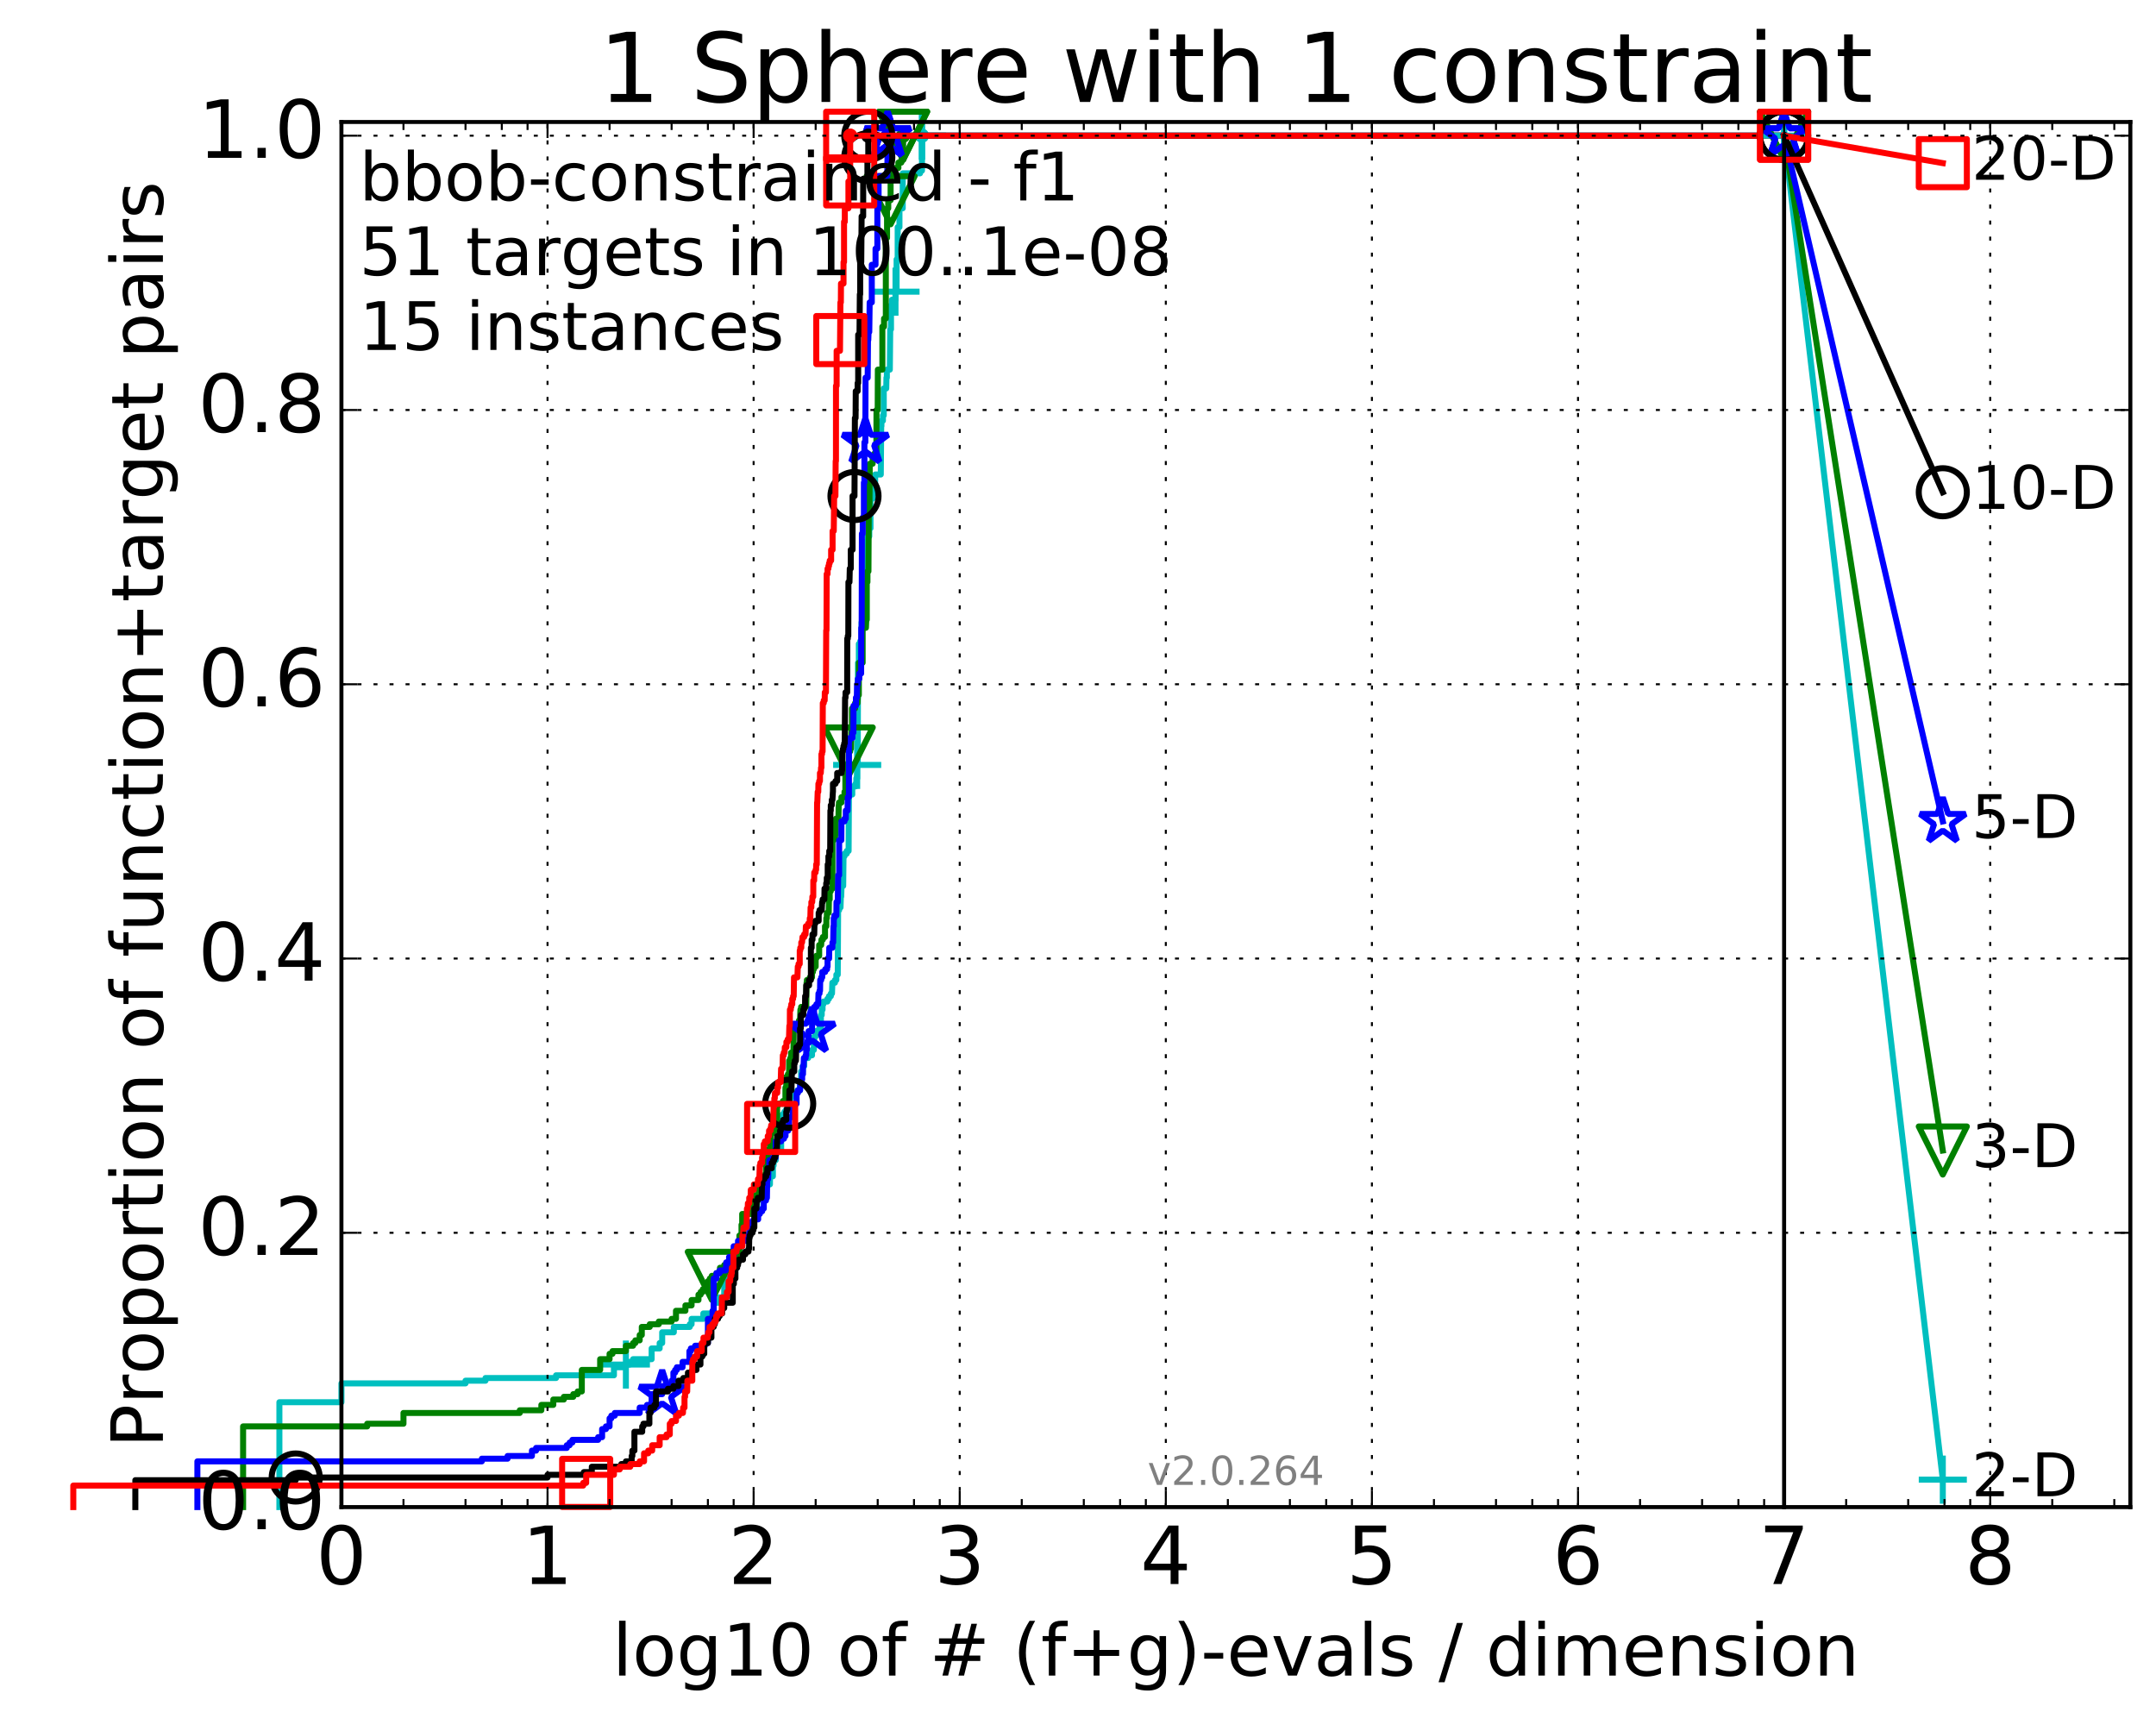 <?xml version="1.0" encoding="utf-8" standalone="no"?>
<!DOCTYPE svg PUBLIC "-//W3C//DTD SVG 1.1//EN"
  "http://www.w3.org/Graphics/SVG/1.1/DTD/svg11.dtd">
<!-- Created with matplotlib (http://matplotlib.org/) -->
<svg height="432pt" version="1.1" viewBox="0 0 538 432" width="538pt" xmlns="http://www.w3.org/2000/svg" xmlns:xlink="http://www.w3.org/1999/xlink">
 <defs>
  <style type="text/css">
*{stroke-linecap:butt;stroke-linejoin:round;stroke-miterlimit:100000;}
  </style>
 </defs>
 <g id="figure_1">
  <g id="patch_1">
   <path d="M 0 432.436 
L 538.8 432.436 
L 538.8 0 
L 0 0 
z
" style="fill:#ffffff;"/>
  </g>
  <g id="axes_1">
   <g id="patch_2">
    <path d="M 85.2 376.036 
L 531.6 376.036 
L 531.6 30.436 
L 85.2 30.436 
z
" style="fill:#ffffff;"/>
   </g>
   <g id="line2d_1">
    <defs>
     <path d="M 0 1.5 
C 0.398 1.5 0.779 1.342 1.061 1.061 
C 1.342 0.779 1.5 0.398 1.5 0 
C 1.5 -0.398 1.342 -0.779 1.061 -1.061 
C 0.779 -1.342 0.398 -1.5 0 -1.5 
C -0.398 -1.5 -0.779 -1.342 -1.061 -1.061 
C -1.342 -0.779 -1.5 -0.398 -1.5 0 
C -1.5 0.398 -1.342 0.779 -1.061 1.061 
C -0.779 1.342 -0.398 1.5 0 1.5 
z
" id="m0ed6fe642a" style="stroke:#00bfbf;stroke-width:0.5;"/>
    </defs>
    <g>
     <use style="fill:#00bfbf;stroke:#00bfbf;stroke-width:0.5;" x="230.069" xlink:href="#m0ed6fe642a" y="33.858"/>
     <use style="fill:#00bfbf;stroke:#00bfbf;stroke-width:0.5;" x="230.069" xlink:href="#m0ed6fe642a" y="33.858"/>
    </g>
   </g>
   <g id="line2d_2">
    <path d="M 69.718 376.036 
L 69.718 349.87 
L 85.2 349.87 
L 85.2 345.173 
L 116.163 345.173 
L 116.163 344.502 
L 121.147 344.502 
L 121.147 343.831 
L 138.757 343.831 
L 138.757 343.16 
L 153.2 343.16 
L 153.2 341.147 
L 156.182 341.147 
L 156.182 340.477 
L 157.094 340.477 
L 157.094 339.806 
L 157.97 339.806 
L 157.97 339.135 
L 162.608 339.135 
L 162.608 336.451 
L 164.609 336.451 
L 164.609 335.109 
L 165.238 335.109 
L 165.238 332.425 
L 168.143 332.425 
L 168.143 331.083 
L 172.124 331.083 
L 172.124 330.412 
L 172.576 330.412 
L 172.576 329.071 
L 175.502 329.071 
L 175.502 327.729 
L 178.089 327.729 
L 178.089 325.045 
L 179.443 325.045 
L 179.443 323.703 
L 180.72 323.703 
L 180.72 319.677 
L 181.332 319.677 
L 181.332 317.665 
L 181.632 317.665 
L 181.632 314.981 
L 183.625 314.981 
L 183.625 313.639 
L 184.688 313.639 
L 184.688 310.955 
L 185.202 310.955 
L 185.202 306.93 
L 186.195 306.93 
L 186.195 302.904 
L 187.833 302.904 
L 187.833 302.233 
L 188.057 302.233 
L 188.057 301.562 
L 188.933 301.562 
L 188.933 299.549 
L 189.147 299.549 
L 189.147 298.878 
L 190.186 298.878 
L 190.186 298.207 
L 190.984 298.207 
L 190.984 296.866 
L 191.179 296.866 
L 191.179 295.524 
L 192.129 295.524 
L 192.129 293.511 
L 192.862 293.511 
L 192.862 290.827 
L 193.041 290.827 
L 193.041 289.485 
L 193.571 289.485 
L 193.571 286.802 
L 194.925 286.802 
L 194.925 279.421 
L 195.251 279.421 
L 195.251 278.079 
L 195.731 278.079 
L 195.731 277.408 
L 196.202 277.408 
L 196.202 276.737 
L 196.964 276.737 
L 196.964 275.396 
L 197.113 275.396 
L 197.113 274.054 
L 197.409 274.054 
L 197.409 273.383 
L 198.694 273.383 
L 198.694 272.712 
L 198.97 272.712 
L 198.97 272.041 
L 199.644 272.041 
L 199.644 270.028 
L 199.777 270.028 
L 199.777 269.357 
L 199.909 269.357 
L 199.909 267.344 
L 200.3 267.344 
L 200.3 266.002 
L 200.684 266.002 
L 200.684 263.99 
L 201.676 263.99 
L 201.676 263.319 
L 202.627 263.319 
L 202.627 261.977 
L 203.087 261.977 
L 203.087 259.293 
L 203.201 259.293 
L 203.201 258.622 
L 203.539 258.622 
L 203.539 257.28 
L 204.415 257.28 
L 204.415 256.609 
L 204.84 256.609 
L 204.84 253.255 
L 205.05 253.255 
L 205.05 251.913 
L 205.258 251.913 
L 205.258 250.571 
L 205.463 250.571 
L 205.463 249.9 
L 206.465 249.9 
L 206.465 249.229 
L 206.854 249.229 
L 206.854 248.558 
L 207.33 248.558 
L 207.33 247.887 
L 207.611 247.887 
L 207.704 245.203 
L 208.343 245.203 
L 208.343 244.532 
L 208.701 244.532 
L 208.701 243.191 
L 209.052 243.191 
L 209.139 227.088 
L 209.399 227.088 
L 209.399 226.417 
L 209.74 226.417 
L 209.824 223.733 
L 209.908 223.733 
L 209.992 221.05 
L 210.406 221.05 
L 210.488 213.669 
L 210.732 213.669 
L 210.732 212.998 
L 211.292 212.998 
L 211.292 212.327 
L 211.76 212.327 
L 211.838 198.238 
L 212.669 198.238 
L 212.669 196.225 
L 213.471 196.225 
L 213.471 195.554 
L 213.685 195.554 
L 213.685 194.212 
L 213.896 194.212 
L 213.896 190.857 
L 214.036 190.857 
L 214.106 165.362 
L 214.314 165.362 
L 214.314 160.665 
L 214.656 160.665 
L 214.656 159.994 
L 214.993 159.994 
L 214.993 155.298 
L 215.781 155.298 
L 215.781 149.93 
L 215.91 149.93 
L 215.91 138.524 
L 216.038 138.524 
L 216.038 135.17 
L 216.48 135.17 
L 216.48 133.828 
L 216.914 133.828 
L 216.914 131.815 
L 217.218 131.815 
L 217.218 124.435 
L 217.757 124.435 
L 217.757 123.093 
L 218.34 123.093 
L 218.397 118.396 
L 219.789 118.396 
L 219.896 106.319 
L 219.95 106.319 
L 219.95 104.977 
L 220.322 104.977 
L 220.322 103.636 
L 220.531 103.636 
L 220.531 96.926 
L 221.149 96.926 
L 221.2 94.242 
L 221.301 94.242 
L 221.301 92.23 
L 222.045 92.23 
L 222.142 82.166 
L 222.335 82.166 
L 222.335 76.127 
L 222.575 76.127 
L 222.575 74.785 
L 223.462 74.785 
L 223.462 72.772 
L 223.735 72.772 
L 223.735 64.721 
L 224.004 64.721 
L 224.004 56.67 
L 224.446 56.67 
L 224.446 51.973 
L 225.263 51.973 
L 225.263 43.251 
L 229.588 43.251 
L 229.588 42.58 
L 230.069 42.58 
L 230.069 33.858 
L 445.2 33.858 
L 445.2 33.858 
" style="fill:none;stroke:#00bfbf;stroke-linecap:square;stroke-width:1.5;"/>
   </g>
   <g id="line2d_3">
    <defs>
     <path d="M -6 0 
L 6 0 
M 0 6 
L 0 -6 
" id="m3ae692f59a" style="stroke:#00bfbf;stroke-width:1.5;"/>
    </defs>
    <g>
     <use style="fill:none;stroke:#00bfbf;stroke-width:1.5;" x="156.182" xlink:href="#m3ae692f59a" y="340.477"/>
     <use style="fill:none;stroke:#00bfbf;stroke-width:1.5;" x="213.896" xlink:href="#m3ae692f59a" y="190.857"/>
     <use style="fill:none;stroke:#00bfbf;stroke-width:1.5;" x="223.462" xlink:href="#m3ae692f59a" y="72.772"/>
     <use style="fill:none;stroke:#00bfbf;stroke-width:1.5;" x="230.069" xlink:href="#m3ae692f59a" y="33.858"/>
     <use style="fill:none;stroke:#00bfbf;stroke-width:1.5;" x="230.069" xlink:href="#m3ae692f59a" y="33.858"/>
     <use style="fill:none;stroke:#00bfbf;stroke-width:1.5;" x="445.2" xlink:href="#m3ae692f59a" y="33.858"/>
    </g>
   </g>
   <g id="line2d_4"/>
   <g id="line2d_5">
    <defs>
     <path d="M 0 1.5 
C 0.398 1.5 0.779 1.342 1.061 1.061 
C 1.342 0.779 1.5 0.398 1.5 0 
C 1.5 -0.398 1.342 -0.779 1.061 -1.061 
C 0.779 -1.342 0.398 -1.5 0 -1.5 
C -0.398 -1.5 -0.779 -1.342 -1.061 -1.061 
C -1.342 -0.779 -1.5 -0.398 -1.5 0 
C -1.5 0.398 -1.342 0.779 -1.061 1.061 
C -0.779 1.342 -0.398 1.5 0 1.5 
z
" id="m16671e29ef" style="stroke:#008000;stroke-width:0.5;"/>
    </defs>
    <g>
     <use style="fill:#008000;stroke:#008000;stroke-width:0.5;" x="225.362" xlink:href="#m16671e29ef" y="33.858"/>
     <use style="fill:#008000;stroke:#008000;stroke-width:0.5;" x="225.362" xlink:href="#m16671e29ef" y="33.858"/>
    </g>
   </g>
   <g id="line2d_6">
    <path d="M 60.662 376.036 
L 60.662 355.908 
L 91.625 355.908 
L 91.625 355.237 
L 100.682 355.237 
L 100.682 352.553 
L 129.701 352.553 
L 129.701 351.882 
L 135.088 351.882 
L 135.088 350.541 
L 138.07 350.541 
L 138.07 349.199 
L 140.701 349.199 
L 140.701 348.528 
L 143.054 348.528 
L 143.054 347.857 
L 144.144 347.857 
L 144.144 347.186 
L 145.183 347.186 
L 145.183 341.818 
L 149.757 341.818 
L 149.757 339.135 
L 152.11 339.135 
L 152.11 337.793 
L 152.842 337.793 
L 152.842 337.122 
L 156.182 337.122 
L 156.182 335.78 
L 157.97 335.78 
L 157.97 335.109 
L 158.536 335.109 
L 158.536 334.438 
L 159.625 334.438 
L 159.625 333.096 
L 160.151 333.096 
L 160.151 331.083 
L 162.137 331.083 
L 162.137 330.412 
L 164.395 330.412 
L 164.395 329.742 
L 167.592 329.742 
L 167.592 329.071 
L 168.681 329.071 
L 168.681 327.058 
L 171.035 327.058 
L 171.035 325.716 
L 172.576 325.716 
L 172.576 324.374 
L 174.295 324.374 
L 174.295 323.032 
L 174.839 323.032 
L 174.839 322.361 
L 175.371 322.361 
L 175.371 321.69 
L 176.648 321.69 
L 176.648 319.677 
L 177.139 319.677 
L 177.139 319.007 
L 177.619 319.007 
L 177.619 318.336 
L 178.777 318.336 
L 178.777 317.665 
L 179.661 317.665 
L 179.661 316.323 
L 180.72 316.323 
L 180.72 315.652 
L 181.532 315.652 
L 181.532 314.981 
L 182.698 314.981 
L 182.698 314.31 
L 183.806 314.31 
L 183.806 313.639 
L 184.163 313.639 
L 184.163 312.968 
L 184.515 312.968 
L 184.515 308.272 
L 185.032 308.272 
L 185.032 305.588 
L 185.202 305.588 
L 185.202 302.904 
L 187.453 302.904 
L 187.453 300.22 
L 188.206 300.22 
L 188.206 299.549 
L 188.499 299.549 
L 188.499 298.207 
L 189.359 298.207 
L 189.359 296.195 
L 189.776 296.195 
L 189.776 294.182 
L 190.984 294.182 
L 190.984 292.84 
L 191.114 292.84 
L 191.114 290.827 
L 191.372 290.827 
L 191.372 289.485 
L 191.627 289.485 
L 191.627 287.472 
L 191.754 287.472 
L 191.754 286.802 
L 192.129 286.802 
L 192.129 284.118 
L 192.376 284.118 
L 192.376 282.776 
L 192.741 282.776 
L 192.741 282.105 
L 193.454 282.105 
L 193.454 280.763 
L 193.802 280.763 
L 193.802 280.092 
L 193.917 280.092 
L 193.917 276.067 
L 194.031 276.067 
L 194.031 275.396 
L 195.359 275.396 
L 195.359 274.725 
L 195.994 274.725 
L 195.994 271.37 
L 196.202 271.37 
L 196.202 268.686 
L 196.611 268.686 
L 196.611 268.015 
L 196.914 268.015 
L 196.914 264.661 
L 197.212 264.661 
L 197.212 263.99 
L 197.409 263.99 
L 197.409 262.648 
L 197.989 262.648 
L 198.085 255.938 
L 199.377 255.938 
L 199.377 254.597 
L 199.644 254.597 
L 199.733 251.913 
L 199.909 251.913 
L 199.909 251.242 
L 201.185 251.242 
L 201.268 245.203 
L 201.35 245.203 
L 201.35 244.532 
L 202.077 244.532 
L 202.077 243.862 
L 202.627 243.862 
L 202.627 242.52 
L 202.858 242.52 
L 202.858 241.849 
L 203.087 241.849 
L 203.087 241.178 
L 203.539 241.178 
L 203.539 239.165 
L 203.687 239.165 
L 203.687 238.494 
L 204.415 238.494 
L 204.415 235.81 
L 204.91 235.81 
L 204.98 234.468 
L 205.326 234.468 
L 205.326 233.797 
L 205.87 233.797 
L 205.87 231.114 
L 206.202 231.114 
L 206.202 229.101 
L 206.334 229.101 
L 206.334 227.759 
L 206.789 227.759 
L 206.854 224.404 
L 207.045 224.404 
L 207.045 222.392 
L 207.298 222.392 
L 207.298 221.721 
L 207.735 221.721 
L 207.735 209.644 
L 208.041 209.644 
L 208.041 208.973 
L 208.403 208.973 
L 208.403 208.302 
L 208.523 208.302 
L 208.582 204.276 
L 209.226 204.276 
L 209.284 200.922 
L 209.341 200.922 
L 209.341 200.251 
L 209.964 200.251 
L 209.964 198.909 
L 210.732 198.909 
L 210.732 197.567 
L 210.947 197.567 
L 210.947 192.87 
L 211.213 192.87 
L 211.213 192.199 
L 211.579 192.199 
L 211.683 190.187 
L 211.786 190.187 
L 211.786 187.503 
L 212.144 187.503 
L 212.144 186.832 
L 212.345 186.832 
L 212.445 181.464 
L 212.595 181.464 
L 212.595 176.768 
L 213.375 176.768 
L 213.375 175.426 
L 213.99 175.426 
L 214.083 173.413 
L 214.314 173.413 
L 214.314 165.362 
L 215.259 165.362 
L 215.259 156.64 
L 216.08 156.64 
L 216.165 154.627 
L 216.292 154.627 
L 216.292 145.234 
L 216.459 145.234 
L 216.459 142.55 
L 216.708 142.55 
L 216.791 127.118 
L 216.955 127.118 
L 217.036 115.712 
L 217.757 115.712 
L 217.757 114.371 
L 218.302 114.371 
L 218.302 113.029 
L 218.683 113.029 
L 218.72 102.294 
L 219.02 102.294 
L 219.057 92.23 
L 220.181 92.23 
L 220.181 81.495 
L 220.601 81.495 
L 220.601 79.482 
L 221.047 79.482 
L 221.047 59.354 
L 221.351 59.354 
L 221.351 51.973 
L 221.651 51.973 
L 221.651 49.961 
L 222.239 49.961 
L 222.239 41.909 
L 224.182 41.909 
L 224.182 40.567 
L 224.909 40.567 
L 224.909 39.896 
L 225.362 39.896 
L 225.362 33.858 
L 445.2 33.858 
L 445.2 33.858 
" style="fill:none;stroke:#008000;stroke-linecap:square;stroke-width:1.5;"/>
   </g>
   <g id="line2d_7">
    <defs>
     <path d="M -0 6 
L 6 -6 
L -6 -6 
z
" id="m4d36b5406b" style="stroke:#008000;stroke-linejoin:miter;stroke-width:1.5;"/>
    </defs>
    <g>
     <use style="fill:none;stroke:#008000;stroke-linejoin:miter;stroke-width:1.5;" x="177.619" xlink:href="#m4d36b5406b" y="318.336"/>
     <use style="fill:none;stroke:#008000;stroke-linejoin:miter;stroke-width:1.5;" x="211.786" xlink:href="#m4d36b5406b" y="187.503"/>
     <use style="fill:none;stroke:#008000;stroke-linejoin:miter;stroke-width:1.5;" x="222.239" xlink:href="#m4d36b5406b" y="49.961"/>
     <use style="fill:none;stroke:#008000;stroke-linejoin:miter;stroke-width:1.5;" x="225.362" xlink:href="#m4d36b5406b" y="33.858"/>
     <use style="fill:none;stroke:#008000;stroke-linejoin:miter;stroke-width:1.5;" x="225.362" xlink:href="#m4d36b5406b" y="33.858"/>
     <use style="fill:none;stroke:#008000;stroke-linejoin:miter;stroke-width:1.5;" x="445.2" xlink:href="#m4d36b5406b" y="33.858"/>
    </g>
   </g>
   <g id="line2d_8"/>
   <g id="line2d_9">
    <defs>
     <path d="M 0 1.5 
C 0.398 1.5 0.779 1.342 1.061 1.061 
C 1.342 0.779 1.5 0.398 1.5 0 
C 1.5 -0.398 1.342 -0.779 1.061 -1.061 
C 0.779 -1.342 0.398 -1.5 0 -1.5 
C -0.398 -1.5 -0.779 -1.342 -1.061 -1.061 
C -1.342 -0.779 -1.5 -0.398 -1.5 0 
C -1.5 0.398 -1.342 0.779 -1.061 1.061 
C -0.779 1.342 -0.398 1.5 0 1.5 
z
" id="md42d8502f1" style="stroke:#0000ff;stroke-width:0.5;"/>
    </defs>
    <g>
     <use style="fill:#0000ff;stroke:#0000ff;stroke-width:0.5;" x="221.512" xlink:href="#md42d8502f1" y="33.858"/>
     <use style="fill:#0000ff;stroke:#0000ff;stroke-width:0.5;" x="221.512" xlink:href="#md42d8502f1" y="33.858"/>
    </g>
   </g>
   <g id="line2d_10">
    <path d="M 49.253 376.036 
L 49.253 364.63 
L 120.235 364.63 
L 120.235 363.959 
L 126.661 363.959 
L 126.661 363.288 
L 132.734 363.288 
L 132.734 361.947 
L 133.773 361.947 
L 133.773 361.276 
L 141.433 361.276 
L 141.433 360.605 
L 142.142 360.605 
L 142.142 359.934 
L 142.83 359.934 
L 142.83 359.263 
L 149.255 359.263 
L 149.255 358.592 
L 150.248 358.592 
L 150.248 356.579 
L 151.198 356.579 
L 151.198 355.908 
L 152.11 355.908 
L 152.11 353.895 
L 152.552 353.895 
L 152.552 353.224 
L 153.412 353.224 
L 153.412 352.553 
L 159.625 352.553 
L 159.625 351.212 
L 161.462 351.212 
L 161.462 350.541 
L 162.608 350.541 
L 162.608 347.857 
L 165.238 347.857 
L 165.238 345.844 
L 167.592 345.844 
L 167.592 344.502 
L 168.034 344.502 
L 168.034 342.489 
L 168.468 342.489 
L 168.468 341.818 
L 168.893 341.818 
L 168.893 341.147 
L 170.321 341.147 
L 170.321 339.806 
L 172.033 339.806 
L 172.033 337.122 
L 172.396 337.122 
L 172.396 336.451 
L 173.452 336.451 
L 173.452 335.78 
L 175.891 335.78 
L 175.891 335.109 
L 176.648 335.109 
L 176.648 329.071 
L 177.808 329.071 
L 177.808 327.058 
L 178.089 327.058 
L 178.089 319.007 
L 178.777 319.007 
L 178.777 317.665 
L 179.574 317.665 
L 179.574 316.994 
L 181.089 316.994 
L 181.089 316.323 
L 181.211 316.323 
L 181.211 314.981 
L 181.928 314.981 
L 181.928 313.639 
L 183.073 313.639 
L 183.073 310.955 
L 184.163 310.955 
L 184.163 309.613 
L 186.58 309.613 
L 186.58 308.272 
L 186.958 308.272 
L 186.958 307.601 
L 187.145 307.601 
L 187.238 304.917 
L 188.057 304.917 
L 188.057 304.246 
L 189.189 304.246 
L 189.189 302.904 
L 189.61 302.904 
L 189.61 302.233 
L 190.186 302.233 
L 190.186 301.562 
L 190.588 301.562 
L 190.588 299.549 
L 191.14 299.549 
L 191.14 298.878 
L 191.372 298.878 
L 191.449 294.182 
L 191.678 294.182 
L 191.754 291.498 
L 191.98 291.498 
L 191.98 289.485 
L 192.862 289.485 
L 192.862 288.814 
L 193.571 288.814 
L 193.571 284.789 
L 194.925 284.789 
L 194.925 284.118 
L 195.636 284.118 
L 195.636 283.447 
L 196.015 283.447 
L 196.015 282.105 
L 196.692 282.105 
L 196.692 280.763 
L 196.934 280.763 
L 196.934 278.75 
L 197.759 278.75 
L 197.759 276.737 
L 198.274 276.737 
L 198.274 275.396 
L 198.777 275.396 
L 198.777 272.712 
L 199.106 272.712 
L 199.106 272.041 
L 199.644 272.041 
L 199.698 270.028 
L 200.014 270.028 
L 200.014 269.357 
L 200.17 269.357 
L 200.17 268.015 
L 200.377 268.015 
L 200.377 266.002 
L 200.531 266.002 
L 200.582 263.99 
L 201.036 263.99 
L 201.036 263.319 
L 201.185 263.319 
L 201.185 261.977 
L 201.334 261.977 
L 201.334 259.964 
L 201.725 259.964 
L 201.773 257.28 
L 202.627 257.28 
L 202.673 254.597 
L 202.812 254.597 
L 202.812 253.926 
L 203.087 253.926 
L 203.178 251.242 
L 203.717 251.242 
L 203.717 250.571 
L 204.155 250.571 
L 204.242 247.887 
L 204.5 247.887 
L 204.5 247.216 
L 204.628 247.216 
L 204.671 244.532 
L 204.924 244.532 
L 204.924 243.862 
L 205.175 243.862 
L 205.175 242.52 
L 205.91 242.52 
L 205.91 241.849 
L 206.387 241.849 
L 206.387 241.178 
L 206.504 241.178 
L 206.504 239.165 
L 206.892 239.165 
L 206.931 236.481 
L 207.722 236.481 
L 207.722 235.139 
L 207.907 235.139 
L 207.98 231.114 
L 208.053 231.114 
L 208.053 229.101 
L 208.199 229.101 
L 208.199 228.43 
L 208.701 228.43 
L 208.736 225.075 
L 209.052 225.075 
L 209.157 218.366 
L 209.399 218.366 
L 209.399 209.644 
L 209.942 209.644 
L 209.975 204.947 
L 210.732 204.947 
L 210.732 204.276 
L 211.054 204.276 
L 211.054 202.263 
L 211.496 202.263 
L 211.559 198.909 
L 211.838 198.909 
L 211.838 184.819 
L 211.991 184.819 
L 211.991 184.148 
L 212.714 184.148 
L 212.714 182.806 
L 212.949 182.806 
L 212.979 176.097 
L 213.585 176.097 
L 213.585 174.084 
L 213.812 174.084 
L 213.868 170.729 
L 214.064 170.729 
L 214.064 169.387 
L 214.424 169.387 
L 214.424 168.046 
L 214.885 168.046 
L 214.912 156.64 
L 215.019 156.64 
L 215.073 133.157 
L 215.285 133.157 
L 215.285 129.131 
L 215.574 129.131 
L 215.574 120.409 
L 215.703 120.409 
L 215.703 110.345 
L 215.935 110.345 
L 215.987 94.242 
L 216.518 94.242 
L 216.592 84.849 
L 216.667 84.849 
L 216.741 82.836 
L 216.914 82.836 
L 217.012 75.456 
L 217.543 75.456 
L 217.543 66.063 
L 218.478 66.063 
L 218.478 62.037 
L 218.931 62.037 
L 218.931 51.973 
L 219.242 51.973 
L 219.242 43.922 
L 221.411 43.922 
L 221.512 33.858 
L 445.2 33.858 
L 445.2 33.858 
" style="fill:none;stroke:#0000ff;stroke-linecap:square;stroke-width:1.5;"/>
   </g>
   <g id="line2d_11">
    <defs>
     <path d="M 0 -6 
L -1.347 -1.854 
L -5.706 -1.854 
L -2.18 0.708 
L -3.527 4.854 
L -0 2.292 
L 3.527 4.854 
L 2.18 0.708 
L 5.706 -1.854 
L 1.347 -1.854 
z
" id="m0b9249ea9a" style="stroke:#0000ff;stroke-linejoin:bevel;stroke-width:1.5;"/>
    </defs>
    <g>
     <use style="fill:none;stroke:#0000ff;stroke-linejoin:bevel;stroke-width:1.5;" x="165.238" xlink:href="#m0b9249ea9a" y="347.857"/>
     <use style="fill:none;stroke:#0000ff;stroke-linejoin:bevel;stroke-width:1.5;" x="202.627" xlink:href="#m0b9249ea9a" y="257.28"/>
     <use style="fill:none;stroke:#0000ff;stroke-linejoin:bevel;stroke-width:1.5;" x="215.935" xlink:href="#m0b9249ea9a" y="110.345"/>
     <use style="fill:none;stroke:#0000ff;stroke-linejoin:bevel;stroke-width:1.5;" x="221.512" xlink:href="#m0b9249ea9a" y="33.858"/>
     <use style="fill:none;stroke:#0000ff;stroke-linejoin:bevel;stroke-width:1.5;" x="221.512" xlink:href="#m0b9249ea9a" y="33.858"/>
     <use style="fill:none;stroke:#0000ff;stroke-linejoin:bevel;stroke-width:1.5;" x="445.2" xlink:href="#m0b9249ea9a" y="33.858"/>
    </g>
   </g>
   <g id="line2d_12"/>
   <g id="line2d_13">
    <defs>
     <path d="M 0 1.5 
C 0.398 1.5 0.779 1.342 1.061 1.061 
C 1.342 0.779 1.5 0.398 1.5 0 
C 1.5 -0.398 1.342 -0.779 1.061 -1.061 
C 0.779 -1.342 0.398 -1.5 0 -1.5 
C -0.398 -1.5 -0.779 -1.342 -1.061 -1.061 
C -1.342 -0.779 -1.5 -0.398 -1.5 0 
C -1.5 0.398 -1.342 0.779 -1.061 1.061 
C -0.779 1.342 -0.398 1.5 0 1.5 
z
" id="mfe6d69e5d3" style="stroke:#000000;stroke-width:0.5;"/>
    </defs>
    <g>
     <use style="stroke:#000000;stroke-width:0.5;" x="216.667" xlink:href="#mfe6d69e5d3" y="33.858"/>
     <use style="stroke:#000000;stroke-width:0.5;" x="216.667" xlink:href="#mfe6d69e5d3" y="33.858"/>
    </g>
   </g>
   <g id="line2d_14">
    <path d="M 33.771 376.036 
L 33.771 369.327 
L 73.791 369.327 
L 73.791 368.656 
L 136.629 368.656 
L 136.629 367.985 
L 145.685 367.985 
L 145.685 367.314 
L 147.678 367.314 
L 147.678 365.972 
L 155.037 365.972 
L 155.037 365.301 
L 156.182 365.301 
L 156.182 364.63 
L 157.624 364.63 
L 157.624 363.288 
L 157.798 363.288 
L 157.798 361.947 
L 158.311 361.947 
L 158.311 357.25 
L 160.254 357.25 
L 160.254 355.908 
L 160.563 355.908 
L 160.563 355.237 
L 162.042 355.237 
L 162.042 352.553 
L 162.327 352.553 
L 162.327 351.212 
L 163.295 351.212 
L 163.295 350.541 
L 163.697 350.541 
L 163.697 347.186 
L 166.68 347.186 
L 166.68 346.515 
L 168.034 346.515 
L 168.034 345.844 
L 169.311 345.844 
L 169.311 344.502 
L 170.518 344.502 
L 170.518 343.831 
L 171.664 343.831 
L 171.664 342.489 
L 172.754 342.489 
L 172.754 341.818 
L 173.793 341.818 
L 173.793 340.477 
L 174.785 340.477 
L 174.785 338.464 
L 175.266 338.464 
L 175.266 337.793 
L 175.736 337.793 
L 175.736 335.109 
L 176.648 335.109 
L 176.648 333.767 
L 177.524 333.767 
L 177.524 331.083 
L 178.089 331.083 
L 178.089 330.412 
L 178.367 330.412 
L 178.367 329.071 
L 179.179 329.071 
L 179.179 328.4 
L 179.574 328.4 
L 179.574 327.729 
L 180.218 327.729 
L 180.218 326.387 
L 180.72 326.387 
L 180.72 325.045 
L 182.849 325.045 
L 182.849 320.348 
L 183.129 320.348 
L 183.129 319.007 
L 183.515 319.007 
L 183.515 316.323 
L 183.949 316.323 
L 183.949 315.652 
L 184.163 315.652 
L 184.163 314.981 
L 184.322 314.981 
L 184.322 314.31 
L 185.404 314.31 
L 185.404 312.968 
L 186 312.968 
L 186 312.297 
L 186.77 312.297 
L 186.77 311.626 
L 186.911 311.626 
L 186.958 308.942 
L 187.052 308.942 
L 187.052 308.272 
L 187.285 308.272 
L 187.285 307.601 
L 187.787 307.601 
L 187.787 306.93 
L 188.012 306.93 
L 188.012 306.259 
L 188.235 306.259 
L 188.235 301.562 
L 188.761 301.562 
L 188.847 299.549 
L 189.104 299.549 
L 189.104 298.878 
L 190.064 298.878 
L 190.145 295.524 
L 190.267 295.524 
L 190.267 294.182 
L 190.747 294.182 
L 190.747 293.511 
L 191.218 293.511 
L 191.218 292.84 
L 191.449 292.84 
L 191.487 291.498 
L 192.572 291.498 
L 192.572 290.156 
L 192.898 290.156 
L 192.898 289.485 
L 193.184 289.485 
L 193.184 288.814 
L 193.431 288.814 
L 193.431 288.143 
L 193.64 288.143 
L 193.64 286.802 
L 193.883 286.802 
L 193.951 283.447 
L 194.661 283.447 
L 194.661 282.105 
L 194.826 282.105 
L 194.826 281.434 
L 195.088 281.434 
L 195.154 280.092 
L 195.444 280.092 
L 195.444 279.421 
L 196.202 279.421 
L 196.202 277.408 
L 196.325 277.408 
L 196.325 276.737 
L 196.51 276.737 
L 196.51 275.396 
L 196.934 275.396 
L 196.994 272.041 
L 197.497 272.041 
L 197.585 268.015 
L 197.643 268.015 
L 197.643 267.344 
L 198.189 267.344 
L 198.189 265.332 
L 198.33 265.332 
L 198.33 264.661 
L 198.611 264.661 
L 198.666 261.977 
L 198.722 261.977 
L 198.722 261.306 
L 199.323 261.306 
L 199.323 260.635 
L 199.644 260.635 
L 199.644 256.609 
L 199.83 256.609 
L 199.856 253.255 
L 200.454 253.255 
L 200.454 251.913 
L 200.658 251.913 
L 200.658 251.242 
L 200.886 251.242 
L 200.911 248.558 
L 201.136 248.558 
L 201.185 245.874 
L 201.894 245.874 
L 201.894 244.532 
L 202.346 244.532 
L 202.346 236.481 
L 202.534 236.481 
L 202.534 234.468 
L 202.743 234.468 
L 202.743 233.127 
L 203.178 233.127 
L 203.246 230.443 
L 203.449 230.443 
L 203.449 229.772 
L 204.285 229.772 
L 204.285 227.759 
L 204.5 227.759 
L 204.5 227.088 
L 205.05 227.088 
L 205.154 225.075 
L 205.278 225.075 
L 205.278 224.404 
L 205.708 224.404 
L 205.749 221.721 
L 206.169 221.721 
L 206.169 220.379 
L 206.308 220.379 
L 206.308 219.037 
L 206.543 219.037 
L 206.543 215.682 
L 206.718 215.682 
L 206.718 213.669 
L 206.931 213.669 
L 206.931 212.327 
L 207.16 212.327 
L 207.217 202.263 
L 207.311 202.263 
L 207.311 200.922 
L 207.555 200.922 
L 207.555 199.58 
L 207.722 199.58 
L 207.833 197.567 
L 207.852 197.567 
L 207.852 195.554 
L 208.487 195.554 
L 208.487 194.883 
L 208.912 194.883 
L 208.912 192.87 
L 210.009 192.87 
L 210.009 192.199 
L 210.142 192.199 
L 210.208 187.503 
L 210.341 187.503 
L 210.341 186.832 
L 210.472 186.832 
L 210.472 186.161 
L 210.651 186.161 
L 210.651 185.49 
L 210.797 185.49 
L 210.878 174.084 
L 210.99 174.084 
L 210.99 172.742 
L 211.402 172.742 
L 211.418 159.323 
L 211.559 159.323 
L 211.559 158.652 
L 211.683 158.652 
L 211.714 145.234 
L 211.976 145.234 
L 212.052 141.879 
L 212.295 141.879 
L 212.295 137.182 
L 212.743 137.182 
L 212.743 123.764 
L 213.226 123.764 
L 213.327 104.306 
L 213.499 104.306 
L 213.542 97.597 
L 214.008 97.597 
L 214.008 95.584 
L 214.148 95.584 
L 214.148 83.507 
L 214.479 83.507 
L 214.561 73.443 
L 214.642 73.443 
L 214.642 65.392 
L 214.912 65.392 
L 215.006 53.986 
L 215.39 53.986 
L 215.403 44.593 
L 216.455 44.593 
L 216.455 39.226 
L 216.667 39.226 
L 216.667 33.858 
L 445.2 33.858 
L 445.2 33.858 
" style="fill:none;stroke:#000000;stroke-linecap:square;stroke-width:1.5;"/>
   </g>
   <g id="line2d_15">
    <defs>
     <path d="M 0 6 
C 1.591 6 3.117 5.368 4.243 4.243 
C 5.368 3.117 6 1.591 6 0 
C 6 -1.591 5.368 -3.117 4.243 -4.243 
C 3.117 -5.368 1.591 -6 0 -6 
C -1.591 -6 -3.117 -5.368 -4.243 -4.243 
C -5.368 -3.117 -6 -1.591 -6 0 
C -6 1.591 -5.368 3.117 -4.243 4.243 
C -3.117 5.368 -1.591 6 0 6 
z
" id="maf9211c904" style="stroke:#000000;stroke-width:1.5;"/>
    </defs>
    <g>
     <use style="fill:none;stroke:#000000;stroke-width:1.5;" x="73.791" xlink:href="#maf9211c904" y="368.656"/>
     <use style="fill:none;stroke:#000000;stroke-width:1.5;" x="196.934" xlink:href="#maf9211c904" y="275.396"/>
     <use style="fill:none;stroke:#000000;stroke-width:1.5;" x="213.226" xlink:href="#maf9211c904" y="123.764"/>
     <use style="fill:none;stroke:#000000;stroke-width:1.5;" x="216.667" xlink:href="#maf9211c904" y="39.226"/>
     <use style="fill:none;stroke:#000000;stroke-width:1.5;" x="216.667" xlink:href="#maf9211c904" y="33.858"/>
     <use style="fill:none;stroke:#000000;stroke-width:1.5;" x="445.2" xlink:href="#maf9211c904" y="33.858"/>
    </g>
   </g>
   <g id="line2d_16"/>
   <g id="line2d_17">
    <defs>
     <path d="M 0 1.5 
C 0.398 1.5 0.779 1.342 1.061 1.061 
C 1.342 0.779 1.5 0.398 1.5 0 
C 1.5 -0.398 1.342 -0.779 1.061 -1.061 
C 0.779 -1.342 0.398 -1.5 0 -1.5 
C -0.398 -1.5 -0.779 -1.342 -1.061 -1.061 
C -1.342 -0.779 -1.5 -0.398 -1.5 0 
C -1.5 0.398 -1.342 0.779 -1.061 1.061 
C -0.779 1.342 -0.398 1.5 0 1.5 
z
" id="m9f3db75fa7" style="stroke:#ff0000;stroke-width:0.5;"/>
    </defs>
    <g>
     <use style="fill:#ff0000;stroke:#ff0000;stroke-width:0.5;" x="212.151" xlink:href="#m9f3db75fa7" y="33.858"/>
     <use style="fill:#ff0000;stroke:#ff0000;stroke-width:0.5;" x="212.151" xlink:href="#m9f3db75fa7" y="33.858"/>
    </g>
   </g>
   <g id="line2d_18">
    <path d="M 18.29 376.036 
L 18.29 370.669 
L 145.535 370.669 
L 145.535 369.998 
L 146.272 369.998 
L 146.272 367.985 
L 153.2 367.985 
L 153.2 366.643 
L 154.641 366.643 
L 154.641 365.972 
L 157.272 365.972 
L 157.272 365.301 
L 159.625 365.301 
L 159.625 364.63 
L 160.715 364.63 
L 160.715 362.617 
L 161.754 362.617 
L 161.754 361.947 
L 162.747 361.947 
L 162.747 360.605 
L 164.609 360.605 
L 164.609 358.592 
L 166.328 358.592 
L 166.328 357.921 
L 167.14 357.921 
L 167.14 355.237 
L 167.592 355.237 
L 167.592 354.566 
L 168.681 354.566 
L 168.681 353.224 
L 169.414 353.224 
L 169.414 352.553 
L 170.42 352.553 
L 170.469 351.212 
L 170.81 351.212 
L 170.81 348.528 
L 170.955 348.528 
L 170.955 347.186 
L 171.477 347.186 
L 171.524 344.502 
L 172.754 344.502 
L 172.754 339.806 
L 172.93 339.806 
L 172.93 339.135 
L 173.366 339.135 
L 173.366 338.464 
L 173.961 338.464 
L 173.961 337.122 
L 175.107 337.122 
L 175.107 335.109 
L 175.541 335.109 
L 175.541 333.767 
L 176.611 333.767 
L 176.611 333.096 
L 176.722 333.096 
L 176.722 332.425 
L 177.054 332.425 
L 177.054 331.083 
L 177.738 331.083 
L 177.738 330.412 
L 178.228 330.412 
L 178.228 329.742 
L 178.607 329.742 
L 178.709 328.4 
L 179.046 328.4 
L 179.046 327.729 
L 180.091 327.729 
L 180.154 323.703 
L 181.392 323.703 
L 181.392 322.361 
L 181.81 322.361 
L 181.81 319.677 
L 182.22 319.677 
L 182.249 318.336 
L 182.508 318.336 
L 182.508 317.665 
L 182.622 317.665 
L 182.622 316.323 
L 183.017 316.323 
L 183.017 312.297 
L 183.788 312.297 
L 183.788 311.626 
L 183.949 311.626 
L 183.949 310.955 
L 185.253 310.955 
L 185.253 308.272 
L 185.429 308.272 
L 185.53 306.259 
L 186.292 306.259 
L 186.388 301.562 
L 186.58 301.562 
L 186.628 300.22 
L 186.958 300.22 
L 186.958 298.878 
L 187.285 298.878 
L 187.354 296.866 
L 188.124 296.866 
L 188.124 295.524 
L 189.104 295.524 
L 189.147 294.182 
L 189.485 294.182 
L 189.589 290.827 
L 189.735 290.827 
L 189.735 290.156 
L 190.166 290.156 
L 190.166 288.814 
L 190.307 288.814 
L 190.307 287.472 
L 190.588 287.472 
L 190.588 285.46 
L 190.866 285.46 
L 190.866 284.789 
L 191.583 284.789 
L 191.583 283.447 
L 191.905 283.447 
L 191.905 282.105 
L 192.296 282.105 
L 192.296 281.434 
L 192.425 281.434 
L 192.425 280.763 
L 192.934 280.763 
L 193.041 276.067 
L 193.219 276.067 
L 193.219 274.054 
L 193.343 274.054 
L 193.378 272.712 
L 193.951 272.712 
L 193.969 271.37 
L 194.156 271.37 
L 194.156 270.028 
L 194.81 270.028 
L 194.908 266.673 
L 195.267 266.673 
L 195.348 263.319 
L 195.572 263.319 
L 195.572 262.648 
L 195.795 262.648 
L 195.842 261.306 
L 196.232 261.306 
L 196.232 259.964 
L 196.571 259.964 
L 196.571 259.293 
L 196.874 259.293 
L 196.979 255.938 
L 197.083 255.938 
L 197.113 251.913 
L 197.336 251.913 
L 197.336 251.242 
L 197.453 251.242 
L 197.453 250.571 
L 197.701 250.571 
L 197.701 249.229 
L 197.903 249.229 
L 197.903 248.558 
L 198.061 248.558 
L 198.132 243.862 
L 198.983 243.862 
L 199.079 241.178 
L 199.269 241.178 
L 199.269 240.507 
L 199.565 240.507 
L 199.565 237.152 
L 199.698 237.152 
L 199.698 236.481 
L 199.948 236.481 
L 199.948 235.139 
L 200.144 235.139 
L 200.248 233.797 
L 200.671 233.797 
L 200.671 233.127 
L 201.011 233.127 
L 201.098 231.114 
L 201.664 231.114 
L 201.664 230.443 
L 202.038 230.443 
L 202.073 229.101 
L 202.204 229.101 
L 202.275 226.417 
L 202.463 226.417 
L 202.463 225.075 
L 202.673 225.075 
L 202.72 223.733 
L 202.939 223.733 
L 202.95 219.708 
L 203.156 219.708 
L 203.19 217.695 
L 203.516 217.695 
L 203.516 217.024 
L 203.65 217.024 
L 203.661 215.682 
L 203.816 215.682 
L 203.893 200.251 
L 203.948 200.251 
L 204.047 197.567 
L 204.188 197.567 
L 204.221 195.554 
L 204.415 195.554 
L 204.415 194.883 
L 204.607 194.883 
L 204.607 192.87 
L 204.819 192.87 
L 204.882 191.528 
L 204.977 191.528 
L 204.977 188.174 
L 205.123 188.174 
L 205.123 187.503 
L 205.268 187.503 
L 205.32 175.426 
L 205.555 175.426 
L 205.555 174.755 
L 205.789 174.755 
L 205.819 172.742 
L 206.1 172.742 
L 206.169 157.311 
L 206.239 157.311 
L 206.288 143.221 
L 206.504 143.221 
L 206.504 141.879 
L 206.718 141.879 
L 206.718 141.208 
L 206.873 141.208 
L 206.873 140.537 
L 207.045 140.537 
L 207.045 139.866 
L 207.396 139.866 
L 207.396 137.182 
L 207.759 137.182 
L 207.759 132.486 
L 208.053 132.486 
L 208.153 123.764 
L 208.469 123.764 
L 208.532 115.041 
L 208.603 115.041 
L 208.612 96.255 
L 208.771 96.255 
L 208.771 87.533 
L 209.604 87.533 
L 209.714 75.456 
L 209.824 75.456 
L 209.858 70.76 
L 210.488 70.76 
L 210.488 65.392 
L 210.619 65.392 
L 210.619 55.328 
L 210.813 55.328 
L 210.813 51.973 
L 211.714 51.973 
L 211.714 45.264 
L 212.151 45.264 
L 212.151 33.858 
L 445.2 33.858 
L 445.2 33.858 
" style="fill:none;stroke:#ff0000;stroke-linecap:square;stroke-width:1.5;"/>
   </g>
   <g id="line2d_19">
    <defs>
     <path d="M -6 6 
L 6 6 
L 6 -6 
L -6 -6 
z
" id="m579ae9140a" style="stroke:#ff0000;stroke-linejoin:miter;stroke-width:1.5;"/>
    </defs>
    <g>
     <use style="fill:none;stroke:#ff0000;stroke-linejoin:miter;stroke-width:1.5;" x="146.272" xlink:href="#m579ae9140a" y="369.998"/>
     <use style="fill:none;stroke:#ff0000;stroke-linejoin:miter;stroke-width:1.5;" x="192.425" xlink:href="#m579ae9140a" y="281.434"/>
     <use style="fill:none;stroke:#ff0000;stroke-linejoin:miter;stroke-width:1.5;" x="209.689" xlink:href="#m579ae9140a" y="84.849"/>
     <use style="fill:none;stroke:#ff0000;stroke-linejoin:miter;stroke-width:1.5;" x="212.151" xlink:href="#m579ae9140a" y="45.264"/>
     <use style="fill:none;stroke:#ff0000;stroke-linejoin:miter;stroke-width:1.5;" x="212.151" xlink:href="#m579ae9140a" y="33.858"/>
     <use style="fill:none;stroke:#ff0000;stroke-linejoin:miter;stroke-width:1.5;" x="445.2" xlink:href="#m579ae9140a" y="33.858"/>
    </g>
   </g>
   <g id="line2d_20"/>
   <g id="line2d_21">
    <path d="M 445.2 33.858 
L 484.8 369.193 
" style="fill:none;stroke:#00bfbf;stroke-linecap:square;stroke-width:1.5;"/>
    <g>
     <use style="fill:none;stroke:#00bfbf;stroke-width:1.5;" x="445.2" xlink:href="#m3ae692f59a" y="33.858"/>
     <use style="fill:none;stroke:#00bfbf;stroke-width:1.5;" x="484.8" xlink:href="#m3ae692f59a" y="369.193"/>
    </g>
   </g>
   <g id="line2d_22">
    <path d="M 445.2 33.858 
L 484.8 287.07 
" style="fill:none;stroke:#008000;stroke-linecap:square;stroke-width:1.5;"/>
    <g>
     <use style="fill:none;stroke:#008000;stroke-linejoin:miter;stroke-width:1.5;" x="445.2" xlink:href="#m4d36b5406b" y="33.858"/>
     <use style="fill:none;stroke:#008000;stroke-linejoin:miter;stroke-width:1.5;" x="484.8" xlink:href="#m4d36b5406b" y="287.07"/>
    </g>
   </g>
   <g id="line2d_23">
    <path d="M 445.2 33.858 
L 484.8 204.947 
" style="fill:none;stroke:#0000ff;stroke-linecap:square;stroke-width:1.5;"/>
    <g>
     <use style="fill:none;stroke:#0000ff;stroke-linejoin:bevel;stroke-width:1.5;" x="445.2" xlink:href="#m0b9249ea9a" y="33.858"/>
     <use style="fill:none;stroke:#0000ff;stroke-linejoin:bevel;stroke-width:1.5;" x="484.8" xlink:href="#m0b9249ea9a" y="204.947"/>
    </g>
   </g>
   <g id="line2d_24">
    <path d="M 445.2 33.858 
L 484.8 122.824 
" style="fill:none;stroke:#000000;stroke-linecap:square;stroke-width:1.5;"/>
    <g>
     <use style="fill:none;stroke:#000000;stroke-width:1.5;" x="445.2" xlink:href="#maf9211c904" y="33.858"/>
     <use style="fill:none;stroke:#000000;stroke-width:1.5;" x="484.8" xlink:href="#maf9211c904" y="122.824"/>
    </g>
   </g>
   <g id="line2d_25">
    <path d="M 445.2 33.858 
L 484.8 40.702 
" style="fill:none;stroke:#ff0000;stroke-linecap:square;stroke-width:1.5;"/>
    <g>
     <use style="fill:none;stroke:#ff0000;stroke-linejoin:miter;stroke-width:1.5;" x="445.2" xlink:href="#m579ae9140a" y="33.858"/>
     <use style="fill:none;stroke:#ff0000;stroke-linejoin:miter;stroke-width:1.5;" x="484.8" xlink:href="#m579ae9140a" y="40.702"/>
    </g>
   </g>
   <g id="line2d_26">
    <path d="M 445.2 376.036 
L 445.2 33.858 
" style="fill:none;stroke:#000000;stroke-linecap:square;"/>
   </g>
   <g id="patch_3">
    <path d="M 85.2 30.436 
L 531.6 30.436 
" style="fill:none;stroke:#000000;stroke-linecap:square;stroke-linejoin:miter;"/>
   </g>
   <g id="patch_4">
    <path d="M 531.6 376.036 
L 531.6 30.436 
" style="fill:none;stroke:#000000;stroke-linecap:square;stroke-linejoin:miter;"/>
   </g>
   <g id="patch_5">
    <path d="M 85.2 376.036 
L 531.6 376.036 
" style="fill:none;stroke:#000000;stroke-linecap:square;stroke-linejoin:miter;"/>
   </g>
   <g id="patch_6">
    <path d="M 85.2 376.036 
L 85.2 30.436 
" style="fill:none;stroke:#000000;stroke-linecap:square;stroke-linejoin:miter;"/>
   </g>
   <g id="matplotlib.axis_1">
    <g id="xtick_1">
     <g id="line2d_27">
      <path clip-path="url(#p6e6d9b476f)" d="M 85.2 376.036 
L 85.2 30.436 
" style="fill:none;stroke:#000000;stroke-dasharray:1,3;stroke-dashoffset:0.0;stroke-width:0.5;"/>
     </g>
     <g id="line2d_28">
      <defs>
       <path d="M 0 0 
L 0 -4 
" id="m4af3397b2b" style="stroke:#000000;stroke-width:0.5;"/>
      </defs>
      <g>
       <use style="stroke:#000000;stroke-width:0.5;" x="85.2" xlink:href="#m4af3397b2b" y="376.036"/>
      </g>
     </g>
     <g id="line2d_29">
      <defs>
       <path d="M 0 0 
L 0 4 
" id="m5014c9a750" style="stroke:#000000;stroke-width:0.5;"/>
      </defs>
      <g>
       <use style="stroke:#000000;stroke-width:0.5;" x="85.2" xlink:href="#m5014c9a750" y="30.436"/>
      </g>
     </g>
     <g id="text_1">
      <!-- 0 -->
      <defs>
       <path d="M 31.781 66.406 
Q 24.172 66.406 20.328 58.906 
Q 16.5 51.422 16.5 36.375 
Q 16.5 21.391 20.328 13.891 
Q 24.172 6.391 31.781 6.391 
Q 39.453 6.391 43.281 13.891 
Q 47.125 21.391 47.125 36.375 
Q 47.125 51.422 43.281 58.906 
Q 39.453 66.406 31.781 66.406 
M 31.781 74.219 
Q 44.047 74.219 50.516 64.516 
Q 56.984 54.828 56.984 36.375 
Q 56.984 17.969 50.516 8.266 
Q 44.047 -1.422 31.781 -1.422 
Q 19.531 -1.422 13.062 8.266 
Q 6.594 17.969 6.594 36.375 
Q 6.594 54.828 13.062 64.516 
Q 19.531 74.219 31.781 74.219 
" id="BitstreamVeraSans-Roman-30"/>
      </defs>
      <g transform="translate(78.838 395.233)scale(0.2 -0.2)">
       <use xlink:href="#BitstreamVeraSans-Roman-30"/>
      </g>
     </g>
    </g>
    <g id="xtick_2">
     <g id="line2d_30">
      <path clip-path="url(#p6e6d9b476f)" d="M 136.629 376.036 
L 136.629 30.436 
" style="fill:none;stroke:#000000;stroke-dasharray:1,3;stroke-dashoffset:0.0;stroke-width:0.5;"/>
     </g>
     <g id="line2d_31">
      <g>
       <use style="stroke:#000000;stroke-width:0.5;" x="136.629" xlink:href="#m4af3397b2b" y="376.036"/>
      </g>
     </g>
     <g id="line2d_32">
      <g>
       <use style="stroke:#000000;stroke-width:0.5;" x="136.629" xlink:href="#m5014c9a750" y="30.436"/>
      </g>
     </g>
     <g id="text_2">
      <!-- 1 -->
      <defs>
       <path d="M 12.406 8.297 
L 28.516 8.297 
L 28.516 63.922 
L 10.984 60.406 
L 10.984 69.391 
L 28.422 72.906 
L 38.281 72.906 
L 38.281 8.297 
L 54.391 8.297 
L 54.391 0 
L 12.406 0 
z
" id="BitstreamVeraSans-Roman-31"/>
      </defs>
      <g transform="translate(130.266 395.233)scale(0.2 -0.2)">
       <use xlink:href="#BitstreamVeraSans-Roman-31"/>
      </g>
     </g>
    </g>
    <g id="xtick_3">
     <g id="line2d_33">
      <path clip-path="url(#p6e6d9b476f)" d="M 188.057 376.036 
L 188.057 30.436 
" style="fill:none;stroke:#000000;stroke-dasharray:1,3;stroke-dashoffset:0.0;stroke-width:0.5;"/>
     </g>
     <g id="line2d_34">
      <g>
       <use style="stroke:#000000;stroke-width:0.5;" x="188.057" xlink:href="#m4af3397b2b" y="376.036"/>
      </g>
     </g>
     <g id="line2d_35">
      <g>
       <use style="stroke:#000000;stroke-width:0.5;" x="188.057" xlink:href="#m5014c9a750" y="30.436"/>
      </g>
     </g>
     <g id="text_3">
      <!-- 2 -->
      <defs>
       <path d="M 19.188 8.297 
L 53.609 8.297 
L 53.609 0 
L 7.328 0 
L 7.328 8.297 
Q 12.938 14.109 22.625 23.891 
Q 32.328 33.688 34.812 36.531 
Q 39.547 41.844 41.422 45.531 
Q 43.312 49.219 43.312 52.781 
Q 43.312 58.594 39.234 62.25 
Q 35.156 65.922 28.609 65.922 
Q 23.969 65.922 18.812 64.312 
Q 13.672 62.703 7.812 59.422 
L 7.812 69.391 
Q 13.766 71.781 18.938 73 
Q 24.125 74.219 28.422 74.219 
Q 39.75 74.219 46.484 68.547 
Q 53.219 62.891 53.219 53.422 
Q 53.219 48.922 51.531 44.891 
Q 49.859 40.875 45.406 35.406 
Q 44.188 33.984 37.641 27.219 
Q 31.109 20.453 19.188 8.297 
" id="BitstreamVeraSans-Roman-32"/>
      </defs>
      <g transform="translate(181.695 395.233)scale(0.2 -0.2)">
       <use xlink:href="#BitstreamVeraSans-Roman-32"/>
      </g>
     </g>
    </g>
    <g id="xtick_4">
     <g id="line2d_36">
      <path clip-path="url(#p6e6d9b476f)" d="M 239.486 376.036 
L 239.486 30.436 
" style="fill:none;stroke:#000000;stroke-dasharray:1,3;stroke-dashoffset:0.0;stroke-width:0.5;"/>
     </g>
     <g id="line2d_37">
      <g>
       <use style="stroke:#000000;stroke-width:0.5;" x="239.486" xlink:href="#m4af3397b2b" y="376.036"/>
      </g>
     </g>
     <g id="line2d_38">
      <g>
       <use style="stroke:#000000;stroke-width:0.5;" x="239.486" xlink:href="#m5014c9a750" y="30.436"/>
      </g>
     </g>
     <g id="text_4">
      <!-- 3 -->
      <defs>
       <path d="M 40.578 39.312 
Q 47.656 37.797 51.625 33 
Q 55.609 28.219 55.609 21.188 
Q 55.609 10.406 48.188 4.484 
Q 40.766 -1.422 27.094 -1.422 
Q 22.516 -1.422 17.656 -0.516 
Q 12.797 0.391 7.625 2.203 
L 7.625 11.719 
Q 11.719 9.328 16.594 8.109 
Q 21.484 6.891 26.812 6.891 
Q 36.078 6.891 40.938 10.547 
Q 45.797 14.203 45.797 21.188 
Q 45.797 27.641 41.281 31.266 
Q 36.766 34.906 28.719 34.906 
L 20.219 34.906 
L 20.219 43.016 
L 29.109 43.016 
Q 36.375 43.016 40.234 45.922 
Q 44.094 48.828 44.094 54.297 
Q 44.094 59.906 40.109 62.906 
Q 36.141 65.922 28.719 65.922 
Q 24.656 65.922 20.016 65.031 
Q 15.375 64.156 9.812 62.312 
L 9.812 71.094 
Q 15.438 72.656 20.344 73.438 
Q 25.25 74.219 29.594 74.219 
Q 40.828 74.219 47.359 69.109 
Q 53.906 64.016 53.906 55.328 
Q 53.906 49.266 50.438 45.094 
Q 46.969 40.922 40.578 39.312 
" id="BitstreamVeraSans-Roman-33"/>
      </defs>
      <g transform="translate(233.123 395.233)scale(0.2 -0.2)">
       <use xlink:href="#BitstreamVeraSans-Roman-33"/>
      </g>
     </g>
    </g>
    <g id="xtick_5">
     <g id="line2d_39">
      <path clip-path="url(#p6e6d9b476f)" d="M 290.914 376.036 
L 290.914 30.436 
" style="fill:none;stroke:#000000;stroke-dasharray:1,3;stroke-dashoffset:0.0;stroke-width:0.5;"/>
     </g>
     <g id="line2d_40">
      <g>
       <use style="stroke:#000000;stroke-width:0.5;" x="290.914" xlink:href="#m4af3397b2b" y="376.036"/>
      </g>
     </g>
     <g id="line2d_41">
      <g>
       <use style="stroke:#000000;stroke-width:0.5;" x="290.914" xlink:href="#m5014c9a750" y="30.436"/>
      </g>
     </g>
     <g id="text_5">
      <!-- 4 -->
      <defs>
       <path d="M 37.797 64.312 
L 12.891 25.391 
L 37.797 25.391 
z
M 35.203 72.906 
L 47.609 72.906 
L 47.609 25.391 
L 58.016 25.391 
L 58.016 17.188 
L 47.609 17.188 
L 47.609 0 
L 37.797 0 
L 37.797 17.188 
L 4.891 17.188 
L 4.891 26.703 
z
" id="BitstreamVeraSans-Roman-34"/>
      </defs>
      <g transform="translate(284.552 395.233)scale(0.2 -0.2)">
       <use xlink:href="#BitstreamVeraSans-Roman-34"/>
      </g>
     </g>
    </g>
    <g id="xtick_6">
     <g id="line2d_42">
      <path clip-path="url(#p6e6d9b476f)" d="M 342.343 376.036 
L 342.343 30.436 
" style="fill:none;stroke:#000000;stroke-dasharray:1,3;stroke-dashoffset:0.0;stroke-width:0.5;"/>
     </g>
     <g id="line2d_43">
      <g>
       <use style="stroke:#000000;stroke-width:0.5;" x="342.343" xlink:href="#m4af3397b2b" y="376.036"/>
      </g>
     </g>
     <g id="line2d_44">
      <g>
       <use style="stroke:#000000;stroke-width:0.5;" x="342.343" xlink:href="#m5014c9a750" y="30.436"/>
      </g>
     </g>
     <g id="text_6">
      <!-- 5 -->
      <defs>
       <path d="M 10.797 72.906 
L 49.516 72.906 
L 49.516 64.594 
L 19.828 64.594 
L 19.828 46.734 
Q 21.969 47.469 24.109 47.828 
Q 26.266 48.188 28.422 48.188 
Q 40.625 48.188 47.75 41.5 
Q 54.891 34.812 54.891 23.391 
Q 54.891 11.625 47.562 5.094 
Q 40.234 -1.422 26.906 -1.422 
Q 22.312 -1.422 17.547 -0.641 
Q 12.797 0.141 7.719 1.703 
L 7.719 11.625 
Q 12.109 9.234 16.797 8.062 
Q 21.484 6.891 26.703 6.891 
Q 35.156 6.891 40.078 11.328 
Q 45.016 15.766 45.016 23.391 
Q 45.016 31 40.078 35.438 
Q 35.156 39.891 26.703 39.891 
Q 22.75 39.891 18.812 39.016 
Q 14.891 38.141 10.797 36.281 
z
" id="BitstreamVeraSans-Roman-35"/>
      </defs>
      <g transform="translate(335.98 395.233)scale(0.2 -0.2)">
       <use xlink:href="#BitstreamVeraSans-Roman-35"/>
      </g>
     </g>
    </g>
    <g id="xtick_7">
     <g id="line2d_45">
      <path clip-path="url(#p6e6d9b476f)" d="M 393.771 376.036 
L 393.771 30.436 
" style="fill:none;stroke:#000000;stroke-dasharray:1,3;stroke-dashoffset:0.0;stroke-width:0.5;"/>
     </g>
     <g id="line2d_46">
      <g>
       <use style="stroke:#000000;stroke-width:0.5;" x="393.771" xlink:href="#m4af3397b2b" y="376.036"/>
      </g>
     </g>
     <g id="line2d_47">
      <g>
       <use style="stroke:#000000;stroke-width:0.5;" x="393.771" xlink:href="#m5014c9a750" y="30.436"/>
      </g>
     </g>
     <g id="text_7">
      <!-- 6 -->
      <defs>
       <path d="M 33.016 40.375 
Q 26.375 40.375 22.484 35.828 
Q 18.609 31.297 18.609 23.391 
Q 18.609 15.531 22.484 10.953 
Q 26.375 6.391 33.016 6.391 
Q 39.656 6.391 43.531 10.953 
Q 47.406 15.531 47.406 23.391 
Q 47.406 31.297 43.531 35.828 
Q 39.656 40.375 33.016 40.375 
M 52.594 71.297 
L 52.594 62.312 
Q 48.875 64.062 45.094 64.984 
Q 41.312 65.922 37.594 65.922 
Q 27.828 65.922 22.672 59.328 
Q 17.531 52.734 16.797 39.406 
Q 19.672 43.656 24.016 45.922 
Q 28.375 48.188 33.594 48.188 
Q 44.578 48.188 50.953 41.516 
Q 57.328 34.859 57.328 23.391 
Q 57.328 12.156 50.688 5.359 
Q 44.047 -1.422 33.016 -1.422 
Q 20.359 -1.422 13.672 8.266 
Q 6.984 17.969 6.984 36.375 
Q 6.984 53.656 15.188 63.938 
Q 23.391 74.219 37.203 74.219 
Q 40.922 74.219 44.703 73.484 
Q 48.484 72.75 52.594 71.297 
" id="BitstreamVeraSans-Roman-36"/>
      </defs>
      <g transform="translate(387.409 395.233)scale(0.2 -0.2)">
       <use xlink:href="#BitstreamVeraSans-Roman-36"/>
      </g>
     </g>
    </g>
    <g id="xtick_8">
     <g id="line2d_48">
      <path clip-path="url(#p6e6d9b476f)" d="M 445.2 376.036 
L 445.2 30.436 
" style="fill:none;stroke:#000000;stroke-dasharray:1,3;stroke-dashoffset:0.0;stroke-width:0.5;"/>
     </g>
     <g id="line2d_49">
      <g>
       <use style="stroke:#000000;stroke-width:0.5;" x="445.2" xlink:href="#m4af3397b2b" y="376.036"/>
      </g>
     </g>
     <g id="line2d_50">
      <g>
       <use style="stroke:#000000;stroke-width:0.5;" x="445.2" xlink:href="#m5014c9a750" y="30.436"/>
      </g>
     </g>
     <g id="text_8">
      <!-- 7 -->
      <defs>
       <path d="M 8.203 72.906 
L 55.078 72.906 
L 55.078 68.703 
L 28.609 0 
L 18.312 0 
L 43.219 64.594 
L 8.203 64.594 
z
" id="BitstreamVeraSans-Roman-37"/>
      </defs>
      <g transform="translate(438.837 395.233)scale(0.2 -0.2)">
       <use xlink:href="#BitstreamVeraSans-Roman-37"/>
      </g>
     </g>
    </g>
    <g id="xtick_9">
     <g id="line2d_51">
      <path clip-path="url(#p6e6d9b476f)" d="M 496.629 376.036 
L 496.629 30.436 
" style="fill:none;stroke:#000000;stroke-dasharray:1,3;stroke-dashoffset:0.0;stroke-width:0.5;"/>
     </g>
     <g id="line2d_52">
      <g>
       <use style="stroke:#000000;stroke-width:0.5;" x="496.629" xlink:href="#m4af3397b2b" y="376.036"/>
      </g>
     </g>
     <g id="line2d_53">
      <g>
       <use style="stroke:#000000;stroke-width:0.5;" x="496.629" xlink:href="#m5014c9a750" y="30.436"/>
      </g>
     </g>
     <g id="text_9">
      <!-- 8 -->
      <defs>
       <path d="M 31.781 34.625 
Q 24.75 34.625 20.719 30.859 
Q 16.703 27.094 16.703 20.516 
Q 16.703 13.922 20.719 10.156 
Q 24.75 6.391 31.781 6.391 
Q 38.812 6.391 42.859 10.172 
Q 46.922 13.969 46.922 20.516 
Q 46.922 27.094 42.891 30.859 
Q 38.875 34.625 31.781 34.625 
M 21.922 38.812 
Q 15.578 40.375 12.031 44.719 
Q 8.5 49.078 8.5 55.328 
Q 8.5 64.062 14.719 69.141 
Q 20.953 74.219 31.781 74.219 
Q 42.672 74.219 48.875 69.141 
Q 55.078 64.062 55.078 55.328 
Q 55.078 49.078 51.531 44.719 
Q 48 40.375 41.703 38.812 
Q 48.828 37.156 52.797 32.312 
Q 56.781 27.484 56.781 20.516 
Q 56.781 9.906 50.312 4.234 
Q 43.844 -1.422 31.781 -1.422 
Q 19.734 -1.422 13.25 4.234 
Q 6.781 9.906 6.781 20.516 
Q 6.781 27.484 10.781 32.312 
Q 14.797 37.156 21.922 38.812 
M 18.312 54.391 
Q 18.312 48.734 21.844 45.562 
Q 25.391 42.391 31.781 42.391 
Q 38.141 42.391 41.719 45.562 
Q 45.312 48.734 45.312 54.391 
Q 45.312 60.062 41.719 63.234 
Q 38.141 66.406 31.781 66.406 
Q 25.391 66.406 21.844 63.234 
Q 18.312 60.062 18.312 54.391 
" id="BitstreamVeraSans-Roman-38"/>
      </defs>
      <g transform="translate(490.266 395.233)scale(0.2 -0.2)">
       <use xlink:href="#BitstreamVeraSans-Roman-38"/>
      </g>
     </g>
    </g>
    <g id="xtick_10">
     <g id="line2d_54">
      <defs>
       <path d="M 0 0 
L 0 -2 
" id="mbf68cbb5cc" style="stroke:#000000;stroke-width:0.5;"/>
      </defs>
      <g>
       <use style="stroke:#000000;stroke-width:0.5;" x="100.682" xlink:href="#mbf68cbb5cc" y="376.036"/>
      </g>
     </g>
     <g id="line2d_55">
      <defs>
       <path d="M 0 0 
L 0 2 
" id="m956227d200" style="stroke:#000000;stroke-width:0.5;"/>
      </defs>
      <g>
       <use style="stroke:#000000;stroke-width:0.5;" x="100.682" xlink:href="#m956227d200" y="30.436"/>
      </g>
     </g>
    </g>
    <g id="xtick_11">
     <g id="line2d_56">
      <g>
       <use style="stroke:#000000;stroke-width:0.5;" x="116.163" xlink:href="#mbf68cbb5cc" y="376.036"/>
      </g>
     </g>
     <g id="line2d_57">
      <g>
       <use style="stroke:#000000;stroke-width:0.5;" x="116.163" xlink:href="#m956227d200" y="30.436"/>
      </g>
     </g>
    </g>
    <g id="xtick_12">
     <g id="line2d_58">
      <g>
       <use style="stroke:#000000;stroke-width:0.5;" x="125.219" xlink:href="#mbf68cbb5cc" y="376.036"/>
      </g>
     </g>
     <g id="line2d_59">
      <g>
       <use style="stroke:#000000;stroke-width:0.5;" x="125.219" xlink:href="#m956227d200" y="30.436"/>
      </g>
     </g>
    </g>
    <g id="xtick_13">
     <g id="line2d_60">
      <g>
       <use style="stroke:#000000;stroke-width:0.5;" x="131.645" xlink:href="#mbf68cbb5cc" y="376.036"/>
      </g>
     </g>
     <g id="line2d_61">
      <g>
       <use style="stroke:#000000;stroke-width:0.5;" x="131.645" xlink:href="#m956227d200" y="30.436"/>
      </g>
     </g>
    </g>
    <g id="xtick_14">
     <g id="line2d_62">
      <g>
       <use style="stroke:#000000;stroke-width:0.5;" x="152.11" xlink:href="#mbf68cbb5cc" y="376.036"/>
      </g>
     </g>
     <g id="line2d_63">
      <g>
       <use style="stroke:#000000;stroke-width:0.5;" x="152.11" xlink:href="#m956227d200" y="30.436"/>
      </g>
     </g>
    </g>
    <g id="xtick_15">
     <g id="line2d_64">
      <g>
       <use style="stroke:#000000;stroke-width:0.5;" x="167.592" xlink:href="#mbf68cbb5cc" y="376.036"/>
      </g>
     </g>
     <g id="line2d_65">
      <g>
       <use style="stroke:#000000;stroke-width:0.5;" x="167.592" xlink:href="#m956227d200" y="30.436"/>
      </g>
     </g>
    </g>
    <g id="xtick_16">
     <g id="line2d_66">
      <g>
       <use style="stroke:#000000;stroke-width:0.5;" x="176.648" xlink:href="#mbf68cbb5cc" y="376.036"/>
      </g>
     </g>
     <g id="line2d_67">
      <g>
       <use style="stroke:#000000;stroke-width:0.5;" x="176.648" xlink:href="#m956227d200" y="30.436"/>
      </g>
     </g>
    </g>
    <g id="xtick_17">
     <g id="line2d_68">
      <g>
       <use style="stroke:#000000;stroke-width:0.5;" x="183.073" xlink:href="#mbf68cbb5cc" y="376.036"/>
      </g>
     </g>
     <g id="line2d_69">
      <g>
       <use style="stroke:#000000;stroke-width:0.5;" x="183.073" xlink:href="#m956227d200" y="30.436"/>
      </g>
     </g>
    </g>
    <g id="xtick_18">
     <g id="line2d_70">
      <g>
       <use style="stroke:#000000;stroke-width:0.5;" x="203.539" xlink:href="#mbf68cbb5cc" y="376.036"/>
      </g>
     </g>
     <g id="line2d_71">
      <g>
       <use style="stroke:#000000;stroke-width:0.5;" x="203.539" xlink:href="#m956227d200" y="30.436"/>
      </g>
     </g>
    </g>
    <g id="xtick_19">
     <g id="line2d_72">
      <g>
       <use style="stroke:#000000;stroke-width:0.5;" x="219.02" xlink:href="#mbf68cbb5cc" y="376.036"/>
      </g>
     </g>
     <g id="line2d_73">
      <g>
       <use style="stroke:#000000;stroke-width:0.5;" x="219.02" xlink:href="#m956227d200" y="30.436"/>
      </g>
     </g>
    </g>
    <g id="xtick_20">
     <g id="line2d_74">
      <g>
       <use style="stroke:#000000;stroke-width:0.5;" x="228.076" xlink:href="#mbf68cbb5cc" y="376.036"/>
      </g>
     </g>
     <g id="line2d_75">
      <g>
       <use style="stroke:#000000;stroke-width:0.5;" x="228.076" xlink:href="#m956227d200" y="30.436"/>
      </g>
     </g>
    </g>
    <g id="xtick_21">
     <g id="line2d_76">
      <g>
       <use style="stroke:#000000;stroke-width:0.5;" x="234.502" xlink:href="#mbf68cbb5cc" y="376.036"/>
      </g>
     </g>
     <g id="line2d_77">
      <g>
       <use style="stroke:#000000;stroke-width:0.5;" x="234.502" xlink:href="#m956227d200" y="30.436"/>
      </g>
     </g>
    </g>
    <g id="xtick_22">
     <g id="line2d_78">
      <g>
       <use style="stroke:#000000;stroke-width:0.5;" x="254.967" xlink:href="#mbf68cbb5cc" y="376.036"/>
      </g>
     </g>
     <g id="line2d_79">
      <g>
       <use style="stroke:#000000;stroke-width:0.5;" x="254.967" xlink:href="#m956227d200" y="30.436"/>
      </g>
     </g>
    </g>
    <g id="xtick_23">
     <g id="line2d_80">
      <g>
       <use style="stroke:#000000;stroke-width:0.5;" x="270.449" xlink:href="#mbf68cbb5cc" y="376.036"/>
      </g>
     </g>
     <g id="line2d_81">
      <g>
       <use style="stroke:#000000;stroke-width:0.5;" x="270.449" xlink:href="#m956227d200" y="30.436"/>
      </g>
     </g>
    </g>
    <g id="xtick_24">
     <g id="line2d_82">
      <g>
       <use style="stroke:#000000;stroke-width:0.5;" x="279.505" xlink:href="#mbf68cbb5cc" y="376.036"/>
      </g>
     </g>
     <g id="line2d_83">
      <g>
       <use style="stroke:#000000;stroke-width:0.5;" x="279.505" xlink:href="#m956227d200" y="30.436"/>
      </g>
     </g>
    </g>
    <g id="xtick_25">
     <g id="line2d_84">
      <g>
       <use style="stroke:#000000;stroke-width:0.5;" x="285.93" xlink:href="#mbf68cbb5cc" y="376.036"/>
      </g>
     </g>
     <g id="line2d_85">
      <g>
       <use style="stroke:#000000;stroke-width:0.5;" x="285.93" xlink:href="#m956227d200" y="30.436"/>
      </g>
     </g>
    </g>
    <g id="xtick_26">
     <g id="line2d_86">
      <g>
       <use style="stroke:#000000;stroke-width:0.5;" x="306.396" xlink:href="#mbf68cbb5cc" y="376.036"/>
      </g>
     </g>
     <g id="line2d_87">
      <g>
       <use style="stroke:#000000;stroke-width:0.5;" x="306.396" xlink:href="#m956227d200" y="30.436"/>
      </g>
     </g>
    </g>
    <g id="xtick_27">
     <g id="line2d_88">
      <g>
       <use style="stroke:#000000;stroke-width:0.5;" x="321.877" xlink:href="#mbf68cbb5cc" y="376.036"/>
      </g>
     </g>
     <g id="line2d_89">
      <g>
       <use style="stroke:#000000;stroke-width:0.5;" x="321.877" xlink:href="#m956227d200" y="30.436"/>
      </g>
     </g>
    </g>
    <g id="xtick_28">
     <g id="line2d_90">
      <g>
       <use style="stroke:#000000;stroke-width:0.5;" x="330.933" xlink:href="#mbf68cbb5cc" y="376.036"/>
      </g>
     </g>
     <g id="line2d_91">
      <g>
       <use style="stroke:#000000;stroke-width:0.5;" x="330.933" xlink:href="#m956227d200" y="30.436"/>
      </g>
     </g>
    </g>
    <g id="xtick_29">
     <g id="line2d_92">
      <g>
       <use style="stroke:#000000;stroke-width:0.5;" x="337.359" xlink:href="#mbf68cbb5cc" y="376.036"/>
      </g>
     </g>
     <g id="line2d_93">
      <g>
       <use style="stroke:#000000;stroke-width:0.5;" x="337.359" xlink:href="#m956227d200" y="30.436"/>
      </g>
     </g>
    </g>
    <g id="xtick_30">
     <g id="line2d_94">
      <g>
       <use style="stroke:#000000;stroke-width:0.5;" x="357.824" xlink:href="#mbf68cbb5cc" y="376.036"/>
      </g>
     </g>
     <g id="line2d_95">
      <g>
       <use style="stroke:#000000;stroke-width:0.5;" x="357.824" xlink:href="#m956227d200" y="30.436"/>
      </g>
     </g>
    </g>
    <g id="xtick_31">
     <g id="line2d_96">
      <g>
       <use style="stroke:#000000;stroke-width:0.5;" x="373.306" xlink:href="#mbf68cbb5cc" y="376.036"/>
      </g>
     </g>
     <g id="line2d_97">
      <g>
       <use style="stroke:#000000;stroke-width:0.5;" x="373.306" xlink:href="#m956227d200" y="30.436"/>
      </g>
     </g>
    </g>
    <g id="xtick_32">
     <g id="line2d_98">
      <g>
       <use style="stroke:#000000;stroke-width:0.5;" x="382.362" xlink:href="#mbf68cbb5cc" y="376.036"/>
      </g>
     </g>
     <g id="line2d_99">
      <g>
       <use style="stroke:#000000;stroke-width:0.5;" x="382.362" xlink:href="#m956227d200" y="30.436"/>
      </g>
     </g>
    </g>
    <g id="xtick_33">
     <g id="line2d_100">
      <g>
       <use style="stroke:#000000;stroke-width:0.5;" x="388.787" xlink:href="#mbf68cbb5cc" y="376.036"/>
      </g>
     </g>
     <g id="line2d_101">
      <g>
       <use style="stroke:#000000;stroke-width:0.5;" x="388.787" xlink:href="#m956227d200" y="30.436"/>
      </g>
     </g>
    </g>
    <g id="xtick_34">
     <g id="line2d_102">
      <g>
       <use style="stroke:#000000;stroke-width:0.5;" x="409.253" xlink:href="#mbf68cbb5cc" y="376.036"/>
      </g>
     </g>
     <g id="line2d_103">
      <g>
       <use style="stroke:#000000;stroke-width:0.5;" x="409.253" xlink:href="#m956227d200" y="30.436"/>
      </g>
     </g>
    </g>
    <g id="xtick_35">
     <g id="line2d_104">
      <g>
       <use style="stroke:#000000;stroke-width:0.5;" x="424.735" xlink:href="#mbf68cbb5cc" y="376.036"/>
      </g>
     </g>
     <g id="line2d_105">
      <g>
       <use style="stroke:#000000;stroke-width:0.5;" x="424.735" xlink:href="#m956227d200" y="30.436"/>
      </g>
     </g>
    </g>
    <g id="xtick_36">
     <g id="line2d_106">
      <g>
       <use style="stroke:#000000;stroke-width:0.5;" x="433.791" xlink:href="#mbf68cbb5cc" y="376.036"/>
      </g>
     </g>
     <g id="line2d_107">
      <g>
       <use style="stroke:#000000;stroke-width:0.5;" x="433.791" xlink:href="#m956227d200" y="30.436"/>
      </g>
     </g>
    </g>
    <g id="xtick_37">
     <g id="line2d_108">
      <g>
       <use style="stroke:#000000;stroke-width:0.5;" x="440.216" xlink:href="#mbf68cbb5cc" y="376.036"/>
      </g>
     </g>
     <g id="line2d_109">
      <g>
       <use style="stroke:#000000;stroke-width:0.5;" x="440.216" xlink:href="#m956227d200" y="30.436"/>
      </g>
     </g>
    </g>
    <g id="xtick_38">
     <g id="line2d_110">
      <g>
       <use style="stroke:#000000;stroke-width:0.5;" x="460.682" xlink:href="#mbf68cbb5cc" y="376.036"/>
      </g>
     </g>
     <g id="line2d_111">
      <g>
       <use style="stroke:#000000;stroke-width:0.5;" x="460.682" xlink:href="#m956227d200" y="30.436"/>
      </g>
     </g>
    </g>
    <g id="xtick_39">
     <g id="line2d_112">
      <g>
       <use style="stroke:#000000;stroke-width:0.5;" x="476.163" xlink:href="#mbf68cbb5cc" y="376.036"/>
      </g>
     </g>
     <g id="line2d_113">
      <g>
       <use style="stroke:#000000;stroke-width:0.5;" x="476.163" xlink:href="#m956227d200" y="30.436"/>
      </g>
     </g>
    </g>
    <g id="xtick_40">
     <g id="line2d_114">
      <g>
       <use style="stroke:#000000;stroke-width:0.5;" x="485.219" xlink:href="#mbf68cbb5cc" y="376.036"/>
      </g>
     </g>
     <g id="line2d_115">
      <g>
       <use style="stroke:#000000;stroke-width:0.5;" x="485.219" xlink:href="#m956227d200" y="30.436"/>
      </g>
     </g>
    </g>
    <g id="xtick_41">
     <g id="line2d_116">
      <g>
       <use style="stroke:#000000;stroke-width:0.5;" x="491.645" xlink:href="#mbf68cbb5cc" y="376.036"/>
      </g>
     </g>
     <g id="line2d_117">
      <g>
       <use style="stroke:#000000;stroke-width:0.5;" x="491.645" xlink:href="#m956227d200" y="30.436"/>
      </g>
     </g>
    </g>
    <g id="xtick_42">
     <g id="line2d_118">
      <g>
       <use style="stroke:#000000;stroke-width:0.5;" x="512.11" xlink:href="#mbf68cbb5cc" y="376.036"/>
      </g>
     </g>
     <g id="line2d_119">
      <g>
       <use style="stroke:#000000;stroke-width:0.5;" x="512.11" xlink:href="#m956227d200" y="30.436"/>
      </g>
     </g>
    </g>
    <g id="xtick_43">
     <g id="line2d_120">
      <g>
       <use style="stroke:#000000;stroke-width:0.5;" x="527.592" xlink:href="#mbf68cbb5cc" y="376.036"/>
      </g>
     </g>
     <g id="line2d_121">
      <g>
       <use style="stroke:#000000;stroke-width:0.5;" x="527.592" xlink:href="#m956227d200" y="30.436"/>
      </g>
     </g>
    </g>
    <g id="text_10">
     <!-- log10 of # (f+g)-evals / dimension -->
     <defs>
      <path id="BitstreamVeraSans-Roman-20"/>
      <path d="M 51.125 44 
L 36.922 44 
L 32.812 27.688 
L 47.125 27.688 
z
M 43.797 71.781 
L 38.719 51.516 
L 52.984 51.516 
L 58.109 71.781 
L 65.922 71.781 
L 60.891 51.516 
L 76.125 51.516 
L 76.125 44 
L 58.984 44 
L 54.984 27.688 
L 70.516 27.688 
L 70.516 20.219 
L 53.078 20.219 
L 48 0 
L 40.188 0 
L 45.219 20.219 
L 30.906 20.219 
L 25.875 0 
L 18.016 0 
L 23.094 20.219 
L 7.719 20.219 
L 7.719 27.688 
L 24.906 27.688 
L 29 44 
L 13.281 44 
L 13.281 51.516 
L 30.906 51.516 
L 35.891 71.781 
z
" id="BitstreamVeraSans-Roman-23"/>
      <path d="M 54.891 33.016 
L 54.891 0 
L 45.906 0 
L 45.906 32.719 
Q 45.906 40.484 42.875 44.328 
Q 39.844 48.188 33.797 48.188 
Q 26.516 48.188 22.312 43.547 
Q 18.109 38.922 18.109 30.906 
L 18.109 0 
L 9.078 0 
L 9.078 54.688 
L 18.109 54.688 
L 18.109 46.188 
Q 21.344 51.125 25.703 53.562 
Q 30.078 56 35.797 56 
Q 45.219 56 50.047 50.172 
Q 54.891 44.344 54.891 33.016 
" id="BitstreamVeraSans-Roman-6e"/>
      <path d="M 52 44.188 
Q 55.375 50.25 60.062 53.125 
Q 64.75 56 71.094 56 
Q 79.641 56 84.281 50.016 
Q 88.922 44.047 88.922 33.016 
L 88.922 0 
L 79.891 0 
L 79.891 32.719 
Q 79.891 40.578 77.094 44.375 
Q 74.312 48.188 68.609 48.188 
Q 61.625 48.188 57.562 43.547 
Q 53.516 38.922 53.516 30.906 
L 53.516 0 
L 44.484 0 
L 44.484 32.719 
Q 44.484 40.625 41.703 44.406 
Q 38.922 48.188 33.109 48.188 
Q 26.219 48.188 22.156 43.531 
Q 18.109 38.875 18.109 30.906 
L 18.109 0 
L 9.078 0 
L 9.078 54.688 
L 18.109 54.688 
L 18.109 46.188 
Q 21.188 51.219 25.484 53.609 
Q 29.781 56 35.688 56 
Q 41.656 56 45.828 52.969 
Q 50 49.953 52 44.188 
" id="BitstreamVeraSans-Roman-6d"/>
      <path d="M 8.016 75.875 
L 15.828 75.875 
Q 23.141 64.359 26.781 53.312 
Q 30.422 42.281 30.422 31.391 
Q 30.422 20.453 26.781 9.375 
Q 23.141 -1.703 15.828 -13.188 
L 8.016 -13.188 
Q 14.5 -2 17.703 9.062 
Q 20.906 20.125 20.906 31.391 
Q 20.906 42.672 17.703 53.656 
Q 14.5 64.656 8.016 75.875 
" id="BitstreamVeraSans-Roman-29"/>
      <path d="M 31 75.875 
Q 24.469 64.656 21.281 53.656 
Q 18.109 42.672 18.109 31.391 
Q 18.109 20.125 21.312 9.062 
Q 24.516 -2 31 -13.188 
L 23.188 -13.188 
Q 15.875 -1.703 12.234 9.375 
Q 8.594 20.453 8.594 31.391 
Q 8.594 42.281 12.203 53.312 
Q 15.828 64.359 23.188 75.875 
z
" id="BitstreamVeraSans-Roman-28"/>
      <path d="M 30.609 48.391 
Q 23.391 48.391 19.188 42.75 
Q 14.984 37.109 14.984 27.297 
Q 14.984 17.484 19.156 11.844 
Q 23.344 6.203 30.609 6.203 
Q 37.797 6.203 41.984 11.859 
Q 46.188 17.531 46.188 27.297 
Q 46.188 37.016 41.984 42.703 
Q 37.797 48.391 30.609 48.391 
M 30.609 56 
Q 42.328 56 49.016 48.375 
Q 55.719 40.766 55.719 27.297 
Q 55.719 13.875 49.016 6.219 
Q 42.328 -1.422 30.609 -1.422 
Q 18.844 -1.422 12.172 6.219 
Q 5.516 13.875 5.516 27.297 
Q 5.516 40.766 12.172 48.375 
Q 18.844 56 30.609 56 
" id="BitstreamVeraSans-Roman-6f"/>
      <path d="M 9.422 75.984 
L 18.406 75.984 
L 18.406 0 
L 9.422 0 
z
" id="BitstreamVeraSans-Roman-6c"/>
      <path d="M 2.984 54.688 
L 12.5 54.688 
L 29.594 8.797 
L 46.688 54.688 
L 56.203 54.688 
L 35.688 0 
L 23.484 0 
z
" id="BitstreamVeraSans-Roman-76"/>
      <path d="M 46 62.703 
L 46 35.5 
L 73.188 35.5 
L 73.188 27.203 
L 46 27.203 
L 46 0 
L 37.797 0 
L 37.797 27.203 
L 10.594 27.203 
L 10.594 35.5 
L 37.797 35.5 
L 37.797 62.703 
z
" id="BitstreamVeraSans-Roman-2b"/>
      <path d="M 9.422 54.688 
L 18.406 54.688 
L 18.406 0 
L 9.422 0 
z
M 9.422 75.984 
L 18.406 75.984 
L 18.406 64.594 
L 9.422 64.594 
z
" id="BitstreamVeraSans-Roman-69"/>
      <path d="M 4.891 31.391 
L 31.203 31.391 
L 31.203 23.391 
L 4.891 23.391 
z
" id="BitstreamVeraSans-Roman-2d"/>
      <path d="M 25.391 72.906 
L 33.688 72.906 
L 8.297 -9.281 
L 0 -9.281 
z
" id="BitstreamVeraSans-Roman-2f"/>
      <path d="M 56.203 29.594 
L 56.203 25.203 
L 14.891 25.203 
Q 15.484 15.922 20.484 11.062 
Q 25.484 6.203 34.422 6.203 
Q 39.594 6.203 44.453 7.469 
Q 49.312 8.734 54.109 11.281 
L 54.109 2.781 
Q 49.266 0.734 44.188 -0.344 
Q 39.109 -1.422 33.891 -1.422 
Q 20.797 -1.422 13.156 6.188 
Q 5.516 13.812 5.516 26.812 
Q 5.516 40.234 12.766 48.109 
Q 20.016 56 32.328 56 
Q 43.359 56 49.781 48.891 
Q 56.203 41.797 56.203 29.594 
M 47.219 32.234 
Q 47.125 39.594 43.094 43.984 
Q 39.062 48.391 32.422 48.391 
Q 24.906 48.391 20.391 44.141 
Q 15.875 39.891 15.188 32.172 
z
" id="BitstreamVeraSans-Roman-65"/>
      <path d="M 45.406 46.391 
L 45.406 75.984 
L 54.391 75.984 
L 54.391 0 
L 45.406 0 
L 45.406 8.203 
Q 42.578 3.328 38.25 0.953 
Q 33.938 -1.422 27.875 -1.422 
Q 17.969 -1.422 11.734 6.484 
Q 5.516 14.406 5.516 27.297 
Q 5.516 40.188 11.734 48.094 
Q 17.969 56 27.875 56 
Q 33.938 56 38.25 53.625 
Q 42.578 51.266 45.406 46.391 
M 14.797 27.297 
Q 14.797 17.391 18.875 11.75 
Q 22.953 6.109 30.078 6.109 
Q 37.203 6.109 41.297 11.75 
Q 45.406 17.391 45.406 27.297 
Q 45.406 37.203 41.297 42.844 
Q 37.203 48.484 30.078 48.484 
Q 22.953 48.484 18.875 42.844 
Q 14.797 37.203 14.797 27.297 
" id="BitstreamVeraSans-Roman-64"/>
      <path d="M 45.406 27.984 
Q 45.406 37.75 41.375 43.109 
Q 37.359 48.484 30.078 48.484 
Q 22.859 48.484 18.828 43.109 
Q 14.797 37.75 14.797 27.984 
Q 14.797 18.266 18.828 12.891 
Q 22.859 7.516 30.078 7.516 
Q 37.359 7.516 41.375 12.891 
Q 45.406 18.266 45.406 27.984 
M 54.391 6.781 
Q 54.391 -7.172 48.188 -13.984 
Q 42 -20.797 29.203 -20.797 
Q 24.469 -20.797 20.266 -20.094 
Q 16.062 -19.391 12.109 -17.922 
L 12.109 -9.188 
Q 16.062 -11.328 19.922 -12.344 
Q 23.781 -13.375 27.781 -13.375 
Q 36.625 -13.375 41.016 -8.766 
Q 45.406 -4.156 45.406 5.172 
L 45.406 9.625 
Q 42.625 4.781 38.281 2.391 
Q 33.938 0 27.875 0 
Q 17.828 0 11.672 7.656 
Q 5.516 15.328 5.516 27.984 
Q 5.516 40.672 11.672 48.328 
Q 17.828 56 27.875 56 
Q 33.938 56 38.281 53.609 
Q 42.625 51.219 45.406 46.391 
L 45.406 54.688 
L 54.391 54.688 
z
" id="BitstreamVeraSans-Roman-67"/>
      <path d="M 37.109 75.984 
L 37.109 68.5 
L 28.516 68.5 
Q 23.688 68.5 21.797 66.547 
Q 19.922 64.594 19.922 59.516 
L 19.922 54.688 
L 34.719 54.688 
L 34.719 47.703 
L 19.922 47.703 
L 19.922 0 
L 10.891 0 
L 10.891 47.703 
L 2.297 47.703 
L 2.297 54.688 
L 10.891 54.688 
L 10.891 58.5 
Q 10.891 67.625 15.141 71.797 
Q 19.391 75.984 28.609 75.984 
z
" id="BitstreamVeraSans-Roman-66"/>
      <path d="M 34.281 27.484 
Q 23.391 27.484 19.188 25 
Q 14.984 22.516 14.984 16.5 
Q 14.984 11.719 18.141 8.906 
Q 21.297 6.109 26.703 6.109 
Q 34.188 6.109 38.703 11.406 
Q 43.219 16.703 43.219 25.484 
L 43.219 27.484 
z
M 52.203 31.203 
L 52.203 0 
L 43.219 0 
L 43.219 8.297 
Q 40.141 3.328 35.547 0.953 
Q 30.953 -1.422 24.312 -1.422 
Q 15.922 -1.422 10.953 3.297 
Q 6 8.016 6 15.922 
Q 6 25.141 12.172 29.828 
Q 18.359 34.516 30.609 34.516 
L 43.219 34.516 
L 43.219 35.406 
Q 43.219 41.609 39.141 45 
Q 35.062 48.391 27.688 48.391 
Q 23 48.391 18.547 47.266 
Q 14.109 46.141 10.016 43.891 
L 10.016 52.203 
Q 14.938 54.109 19.578 55.047 
Q 24.219 56 28.609 56 
Q 40.484 56 46.344 49.844 
Q 52.203 43.703 52.203 31.203 
" id="BitstreamVeraSans-Roman-61"/>
      <path d="M 44.281 53.078 
L 44.281 44.578 
Q 40.484 46.531 36.375 47.5 
Q 32.281 48.484 27.875 48.484 
Q 21.188 48.484 17.844 46.438 
Q 14.5 44.391 14.5 40.281 
Q 14.5 37.156 16.891 35.375 
Q 19.281 33.594 26.516 31.984 
L 29.594 31.297 
Q 39.156 29.25 43.188 25.516 
Q 47.219 21.781 47.219 15.094 
Q 47.219 7.469 41.188 3.016 
Q 35.156 -1.422 24.609 -1.422 
Q 20.219 -1.422 15.453 -0.562 
Q 10.688 0.297 5.422 2 
L 5.422 11.281 
Q 10.406 8.688 15.234 7.391 
Q 20.062 6.109 24.812 6.109 
Q 31.156 6.109 34.562 8.281 
Q 37.984 10.453 37.984 14.406 
Q 37.984 18.062 35.516 20.016 
Q 33.062 21.969 24.703 23.781 
L 21.578 24.516 
Q 13.234 26.266 9.516 29.906 
Q 5.812 33.547 5.812 39.891 
Q 5.812 47.609 11.281 51.797 
Q 16.75 56 26.812 56 
Q 31.781 56 36.172 55.266 
Q 40.578 54.547 44.281 53.078 
" id="BitstreamVeraSans-Roman-73"/>
     </defs>
     <g transform="translate(152.793 418.07)scale(0.18 -0.18)">
      <use xlink:href="#BitstreamVeraSans-Roman-6c"/>
      <use x="27.783" xlink:href="#BitstreamVeraSans-Roman-6f"/>
      <use x="88.965" xlink:href="#BitstreamVeraSans-Roman-67"/>
      <use x="152.441" xlink:href="#BitstreamVeraSans-Roman-31"/>
      <use x="216.064" xlink:href="#BitstreamVeraSans-Roman-30"/>
      <use x="279.688" xlink:href="#BitstreamVeraSans-Roman-20"/>
      <use x="311.475" xlink:href="#BitstreamVeraSans-Roman-6f"/>
      <use x="372.656" xlink:href="#BitstreamVeraSans-Roman-66"/>
      <use x="407.861" xlink:href="#BitstreamVeraSans-Roman-20"/>
      <use x="439.648" xlink:href="#BitstreamVeraSans-Roman-23"/>
      <use x="523.438" xlink:href="#BitstreamVeraSans-Roman-20"/>
      <use x="555.225" xlink:href="#BitstreamVeraSans-Roman-28"/>
      <use x="594.238" xlink:href="#BitstreamVeraSans-Roman-66"/>
      <use x="629.443" xlink:href="#BitstreamVeraSans-Roman-2b"/>
      <use x="713.232" xlink:href="#BitstreamVeraSans-Roman-67"/>
      <use x="776.709" xlink:href="#BitstreamVeraSans-Roman-29"/>
      <use x="815.723" xlink:href="#BitstreamVeraSans-Roman-2d"/>
      <use x="851.807" xlink:href="#BitstreamVeraSans-Roman-65"/>
      <use x="913.33" xlink:href="#BitstreamVeraSans-Roman-76"/>
      <use x="972.51" xlink:href="#BitstreamVeraSans-Roman-61"/>
      <use x="1033.789" xlink:href="#BitstreamVeraSans-Roman-6c"/>
      <use x="1061.572" xlink:href="#BitstreamVeraSans-Roman-73"/>
      <use x="1113.672" xlink:href="#BitstreamVeraSans-Roman-20"/>
      <use x="1145.459" xlink:href="#BitstreamVeraSans-Roman-2f"/>
      <use x="1179.15" xlink:href="#BitstreamVeraSans-Roman-20"/>
      <use x="1210.938" xlink:href="#BitstreamVeraSans-Roman-64"/>
      <use x="1274.414" xlink:href="#BitstreamVeraSans-Roman-69"/>
      <use x="1302.197" xlink:href="#BitstreamVeraSans-Roman-6d"/>
      <use x="1399.609" xlink:href="#BitstreamVeraSans-Roman-65"/>
      <use x="1461.133" xlink:href="#BitstreamVeraSans-Roman-6e"/>
      <use x="1524.512" xlink:href="#BitstreamVeraSans-Roman-73"/>
      <use x="1576.611" xlink:href="#BitstreamVeraSans-Roman-69"/>
      <use x="1604.395" xlink:href="#BitstreamVeraSans-Roman-6f"/>
      <use x="1665.576" xlink:href="#BitstreamVeraSans-Roman-6e"/>
     </g>
    </g>
   </g>
   <g id="matplotlib.axis_2">
    <g id="ytick_1">
     <g id="line2d_122">
      <path clip-path="url(#p6e6d9b476f)" d="M 85.2 376.036 
L 531.6 376.036 
" style="fill:none;stroke:#000000;stroke-dasharray:1,3;stroke-dashoffset:0.0;stroke-width:0.5;"/>
     </g>
     <g id="line2d_123">
      <defs>
       <path d="M 0 0 
L 4 0 
" id="m1d945e19de" style="stroke:#000000;stroke-width:0.5;"/>
      </defs>
      <g>
       <use style="stroke:#000000;stroke-width:0.5;" x="85.2" xlink:href="#m1d945e19de" y="376.036"/>
      </g>
     </g>
     <g id="line2d_124">
      <defs>
       <path d="M 0 0 
L -4 0 
" id="m7740c6bcc6" style="stroke:#000000;stroke-width:0.5;"/>
      </defs>
      <g>
       <use style="stroke:#000000;stroke-width:0.5;" x="531.6" xlink:href="#m7740c6bcc6" y="376.036"/>
      </g>
     </g>
     <g id="text_11">
      <!-- 0.0 -->
      <defs>
       <path d="M 10.688 12.406 
L 21 12.406 
L 21 0 
L 10.688 0 
z
" id="BitstreamVeraSans-Roman-2e"/>
      </defs>
      <g transform="translate(49.394 381.555)scale(0.2 -0.2)">
       <use xlink:href="#BitstreamVeraSans-Roman-30"/>
       <use x="63.623" xlink:href="#BitstreamVeraSans-Roman-2e"/>
       <use x="95.41" xlink:href="#BitstreamVeraSans-Roman-30"/>
      </g>
     </g>
    </g>
    <g id="ytick_2">
     <g id="line2d_125">
      <path clip-path="url(#p6e6d9b476f)" d="M 85.2 307.601 
L 531.6 307.601 
" style="fill:none;stroke:#000000;stroke-dasharray:1,3;stroke-dashoffset:0.0;stroke-width:0.5;"/>
     </g>
     <g id="line2d_126">
      <g>
       <use style="stroke:#000000;stroke-width:0.5;" x="85.2" xlink:href="#m1d945e19de" y="307.601"/>
      </g>
     </g>
     <g id="line2d_127">
      <g>
       <use style="stroke:#000000;stroke-width:0.5;" x="531.6" xlink:href="#m7740c6bcc6" y="307.601"/>
      </g>
     </g>
     <g id="text_12">
      <!-- 0.2 -->
      <g transform="translate(49.394 313.119)scale(0.2 -0.2)">
       <use xlink:href="#BitstreamVeraSans-Roman-30"/>
       <use x="63.623" xlink:href="#BitstreamVeraSans-Roman-2e"/>
       <use x="95.41" xlink:href="#BitstreamVeraSans-Roman-32"/>
      </g>
     </g>
    </g>
    <g id="ytick_3">
     <g id="line2d_128">
      <path clip-path="url(#p6e6d9b476f)" d="M 85.2 239.165 
L 531.6 239.165 
" style="fill:none;stroke:#000000;stroke-dasharray:1,3;stroke-dashoffset:0.0;stroke-width:0.5;"/>
     </g>
     <g id="line2d_129">
      <g>
       <use style="stroke:#000000;stroke-width:0.5;" x="85.2" xlink:href="#m1d945e19de" y="239.165"/>
      </g>
     </g>
     <g id="line2d_130">
      <g>
       <use style="stroke:#000000;stroke-width:0.5;" x="531.6" xlink:href="#m7740c6bcc6" y="239.165"/>
      </g>
     </g>
     <g id="text_13">
      <!-- 0.4 -->
      <g transform="translate(49.394 244.684)scale(0.2 -0.2)">
       <use xlink:href="#BitstreamVeraSans-Roman-30"/>
       <use x="63.623" xlink:href="#BitstreamVeraSans-Roman-2e"/>
       <use x="95.41" xlink:href="#BitstreamVeraSans-Roman-34"/>
      </g>
     </g>
    </g>
    <g id="ytick_4">
     <g id="line2d_131">
      <path clip-path="url(#p6e6d9b476f)" d="M 85.2 170.729 
L 531.6 170.729 
" style="fill:none;stroke:#000000;stroke-dasharray:1,3;stroke-dashoffset:0.0;stroke-width:0.5;"/>
     </g>
     <g id="line2d_132">
      <g>
       <use style="stroke:#000000;stroke-width:0.5;" x="85.2" xlink:href="#m1d945e19de" y="170.729"/>
      </g>
     </g>
     <g id="line2d_133">
      <g>
       <use style="stroke:#000000;stroke-width:0.5;" x="531.6" xlink:href="#m7740c6bcc6" y="170.729"/>
      </g>
     </g>
     <g id="text_14">
      <!-- 0.6 -->
      <g transform="translate(49.394 176.248)scale(0.2 -0.2)">
       <use xlink:href="#BitstreamVeraSans-Roman-30"/>
       <use x="63.623" xlink:href="#BitstreamVeraSans-Roman-2e"/>
       <use x="95.41" xlink:href="#BitstreamVeraSans-Roman-36"/>
      </g>
     </g>
    </g>
    <g id="ytick_5">
     <g id="line2d_134">
      <path clip-path="url(#p6e6d9b476f)" d="M 85.2 102.294 
L 531.6 102.294 
" style="fill:none;stroke:#000000;stroke-dasharray:1,3;stroke-dashoffset:0.0;stroke-width:0.5;"/>
     </g>
     <g id="line2d_135">
      <g>
       <use style="stroke:#000000;stroke-width:0.5;" x="85.2" xlink:href="#m1d945e19de" y="102.294"/>
      </g>
     </g>
     <g id="line2d_136">
      <g>
       <use style="stroke:#000000;stroke-width:0.5;" x="531.6" xlink:href="#m7740c6bcc6" y="102.294"/>
      </g>
     </g>
     <g id="text_15">
      <!-- 0.8 -->
      <g transform="translate(49.394 107.812)scale(0.2 -0.2)">
       <use xlink:href="#BitstreamVeraSans-Roman-30"/>
       <use x="63.623" xlink:href="#BitstreamVeraSans-Roman-2e"/>
       <use x="95.41" xlink:href="#BitstreamVeraSans-Roman-38"/>
      </g>
     </g>
    </g>
    <g id="ytick_6">
     <g id="line2d_137">
      <path clip-path="url(#p6e6d9b476f)" d="M 85.2 33.858 
L 531.6 33.858 
" style="fill:none;stroke:#000000;stroke-dasharray:1,3;stroke-dashoffset:0.0;stroke-width:0.5;"/>
     </g>
     <g id="line2d_138">
      <g>
       <use style="stroke:#000000;stroke-width:0.5;" x="85.2" xlink:href="#m1d945e19de" y="33.858"/>
      </g>
     </g>
     <g id="line2d_139">
      <g>
       <use style="stroke:#000000;stroke-width:0.5;" x="531.6" xlink:href="#m7740c6bcc6" y="33.858"/>
      </g>
     </g>
     <g id="text_16">
      <!-- 1.0 -->
      <g transform="translate(49.394 39.377)scale(0.2 -0.2)">
       <use xlink:href="#BitstreamVeraSans-Roman-31"/>
       <use x="63.623" xlink:href="#BitstreamVeraSans-Roman-2e"/>
       <use x="95.41" xlink:href="#BitstreamVeraSans-Roman-30"/>
      </g>
     </g>
    </g>
    <g id="text_17">
     <!-- Proportion of function+target pairs -->
     <defs>
      <path d="M 19.672 64.797 
L 19.672 37.406 
L 32.078 37.406 
Q 38.969 37.406 42.719 40.969 
Q 46.484 44.531 46.484 51.125 
Q 46.484 57.672 42.719 61.234 
Q 38.969 64.797 32.078 64.797 
z
M 9.812 72.906 
L 32.078 72.906 
Q 44.344 72.906 50.609 67.359 
Q 56.891 61.812 56.891 51.125 
Q 56.891 40.328 50.609 34.812 
Q 44.344 29.297 32.078 29.297 
L 19.672 29.297 
L 19.672 0 
L 9.812 0 
z
" id="BitstreamVeraSans-Roman-50"/>
      <path d="M 18.109 8.203 
L 18.109 -20.797 
L 9.078 -20.797 
L 9.078 54.688 
L 18.109 54.688 
L 18.109 46.391 
Q 20.953 51.266 25.266 53.625 
Q 29.594 56 35.594 56 
Q 45.562 56 51.781 48.094 
Q 58.016 40.188 58.016 27.297 
Q 58.016 14.406 51.781 6.484 
Q 45.562 -1.422 35.594 -1.422 
Q 29.594 -1.422 25.266 0.953 
Q 20.953 3.328 18.109 8.203 
M 48.688 27.297 
Q 48.688 37.203 44.609 42.844 
Q 40.531 48.484 33.406 48.484 
Q 26.266 48.484 22.188 42.844 
Q 18.109 37.203 18.109 27.297 
Q 18.109 17.391 22.188 11.75 
Q 26.266 6.109 33.406 6.109 
Q 40.531 6.109 44.609 11.75 
Q 48.688 17.391 48.688 27.297 
" id="BitstreamVeraSans-Roman-70"/>
      <path d="M 18.312 70.219 
L 18.312 54.688 
L 36.812 54.688 
L 36.812 47.703 
L 18.312 47.703 
L 18.312 18.016 
Q 18.312 11.328 20.141 9.422 
Q 21.969 7.516 27.594 7.516 
L 36.812 7.516 
L 36.812 0 
L 27.594 0 
Q 17.188 0 13.234 3.875 
Q 9.281 7.766 9.281 18.016 
L 9.281 47.703 
L 2.688 47.703 
L 2.688 54.688 
L 9.281 54.688 
L 9.281 70.219 
z
" id="BitstreamVeraSans-Roman-74"/>
      <path d="M 8.5 21.578 
L 8.5 54.688 
L 17.484 54.688 
L 17.484 21.922 
Q 17.484 14.156 20.5 10.266 
Q 23.531 6.391 29.594 6.391 
Q 36.859 6.391 41.078 11.031 
Q 45.312 15.672 45.312 23.688 
L 45.312 54.688 
L 54.297 54.688 
L 54.297 0 
L 45.312 0 
L 45.312 8.406 
Q 42.047 3.422 37.719 1 
Q 33.406 -1.422 27.688 -1.422 
Q 18.266 -1.422 13.375 4.438 
Q 8.5 10.297 8.5 21.578 
" id="BitstreamVeraSans-Roman-75"/>
      <path d="M 41.109 46.297 
Q 39.594 47.172 37.812 47.578 
Q 36.031 48 33.891 48 
Q 26.266 48 22.188 43.047 
Q 18.109 38.094 18.109 28.812 
L 18.109 0 
L 9.078 0 
L 9.078 54.688 
L 18.109 54.688 
L 18.109 46.188 
Q 20.953 51.172 25.484 53.578 
Q 30.031 56 36.531 56 
Q 37.453 56 38.578 55.875 
Q 39.703 55.766 41.062 55.516 
z
" id="BitstreamVeraSans-Roman-72"/>
      <path d="M 48.781 52.594 
L 48.781 44.188 
Q 44.969 46.297 41.141 47.344 
Q 37.312 48.391 33.406 48.391 
Q 24.656 48.391 19.812 42.844 
Q 14.984 37.312 14.984 27.297 
Q 14.984 17.281 19.812 11.734 
Q 24.656 6.203 33.406 6.203 
Q 37.312 6.203 41.141 7.25 
Q 44.969 8.297 48.781 10.406 
L 48.781 2.094 
Q 45.016 0.344 40.984 -0.531 
Q 36.969 -1.422 32.422 -1.422 
Q 20.062 -1.422 12.781 6.344 
Q 5.516 14.109 5.516 27.297 
Q 5.516 40.672 12.859 48.328 
Q 20.219 56 33.016 56 
Q 37.156 56 41.109 55.141 
Q 45.062 54.297 48.781 52.594 
" id="BitstreamVeraSans-Roman-63"/>
     </defs>
     <g transform="translate(40.65 361.226)rotate(-90.0)scale(0.18 -0.18)">
      <use xlink:href="#BitstreamVeraSans-Roman-50"/>
      <use x="60.287" xlink:href="#BitstreamVeraSans-Roman-72"/>
      <use x="101.369" xlink:href="#BitstreamVeraSans-Roman-6f"/>
      <use x="162.551" xlink:href="#BitstreamVeraSans-Roman-70"/>
      <use x="226.027" xlink:href="#BitstreamVeraSans-Roman-6f"/>
      <use x="287.209" xlink:href="#BitstreamVeraSans-Roman-72"/>
      <use x="328.322" xlink:href="#BitstreamVeraSans-Roman-74"/>
      <use x="367.531" xlink:href="#BitstreamVeraSans-Roman-69"/>
      <use x="395.314" xlink:href="#BitstreamVeraSans-Roman-6f"/>
      <use x="456.496" xlink:href="#BitstreamVeraSans-Roman-6e"/>
      <use x="519.875" xlink:href="#BitstreamVeraSans-Roman-20"/>
      <use x="551.662" xlink:href="#BitstreamVeraSans-Roman-6f"/>
      <use x="612.844" xlink:href="#BitstreamVeraSans-Roman-66"/>
      <use x="648.049" xlink:href="#BitstreamVeraSans-Roman-20"/>
      <use x="679.836" xlink:href="#BitstreamVeraSans-Roman-66"/>
      <use x="715.041" xlink:href="#BitstreamVeraSans-Roman-75"/>
      <use x="778.42" xlink:href="#BitstreamVeraSans-Roman-6e"/>
      <use x="841.799" xlink:href="#BitstreamVeraSans-Roman-63"/>
      <use x="896.779" xlink:href="#BitstreamVeraSans-Roman-74"/>
      <use x="935.988" xlink:href="#BitstreamVeraSans-Roman-69"/>
      <use x="963.771" xlink:href="#BitstreamVeraSans-Roman-6f"/>
      <use x="1024.953" xlink:href="#BitstreamVeraSans-Roman-6e"/>
      <use x="1088.332" xlink:href="#BitstreamVeraSans-Roman-2b"/>
      <use x="1172.121" xlink:href="#BitstreamVeraSans-Roman-74"/>
      <use x="1211.33" xlink:href="#BitstreamVeraSans-Roman-61"/>
      <use x="1272.609" xlink:href="#BitstreamVeraSans-Roman-72"/>
      <use x="1313.707" xlink:href="#BitstreamVeraSans-Roman-67"/>
      <use x="1377.184" xlink:href="#BitstreamVeraSans-Roman-65"/>
      <use x="1438.707" xlink:href="#BitstreamVeraSans-Roman-74"/>
      <use x="1477.916" xlink:href="#BitstreamVeraSans-Roman-20"/>
      <use x="1509.703" xlink:href="#BitstreamVeraSans-Roman-70"/>
      <use x="1573.18" xlink:href="#BitstreamVeraSans-Roman-61"/>
      <use x="1634.459" xlink:href="#BitstreamVeraSans-Roman-69"/>
      <use x="1662.242" xlink:href="#BitstreamVeraSans-Roman-72"/>
      <use x="1703.355" xlink:href="#BitstreamVeraSans-Roman-73"/>
     </g>
    </g>
   </g>
   <g id="text_18">
    <!-- 2-D -->
    <defs>
     <path d="M 19.672 64.797 
L 19.672 8.109 
L 31.594 8.109 
Q 46.688 8.109 53.688 14.938 
Q 60.688 21.781 60.688 36.531 
Q 60.688 51.172 53.688 57.984 
Q 46.688 64.797 31.594 64.797 
z
M 9.812 72.906 
L 30.078 72.906 
Q 51.266 72.906 61.172 64.094 
Q 71.094 55.281 71.094 36.531 
Q 71.094 17.672 61.125 8.828 
Q 51.172 0 30.078 0 
L 9.812 0 
z
" id="BitstreamVeraSans-Roman-44"/>
    </defs>
    <g transform="translate(492.0 373.332)scale(0.15 -0.15)">
     <use xlink:href="#BitstreamVeraSans-Roman-32"/>
     <use x="63.623" xlink:href="#BitstreamVeraSans-Roman-2d"/>
     <use x="99.707" xlink:href="#BitstreamVeraSans-Roman-44"/>
    </g>
   </g>
   <g id="text_19">
    <!-- 3-D -->
    <g transform="translate(492.0 291.209)scale(0.15 -0.15)">
     <use xlink:href="#BitstreamVeraSans-Roman-33"/>
     <use x="63.623" xlink:href="#BitstreamVeraSans-Roman-2d"/>
     <use x="99.707" xlink:href="#BitstreamVeraSans-Roman-44"/>
    </g>
   </g>
   <g id="text_20">
    <!-- 5-D -->
    <g transform="translate(492.0 209.086)scale(0.15 -0.15)">
     <use xlink:href="#BitstreamVeraSans-Roman-35"/>
     <use x="63.623" xlink:href="#BitstreamVeraSans-Roman-2d"/>
     <use x="99.707" xlink:href="#BitstreamVeraSans-Roman-44"/>
    </g>
   </g>
   <g id="text_21">
    <!-- 10-D -->
    <g transform="translate(492.0 126.963)scale(0.15 -0.15)">
     <use xlink:href="#BitstreamVeraSans-Roman-31"/>
     <use x="63.623" xlink:href="#BitstreamVeraSans-Roman-30"/>
     <use x="127.246" xlink:href="#BitstreamVeraSans-Roman-2d"/>
     <use x="163.33" xlink:href="#BitstreamVeraSans-Roman-44"/>
    </g>
   </g>
   <g id="text_22">
    <!-- 20-D -->
    <g transform="translate(492.0 44.841)scale(0.15 -0.15)">
     <use xlink:href="#BitstreamVeraSans-Roman-32"/>
     <use x="63.623" xlink:href="#BitstreamVeraSans-Roman-30"/>
     <use x="127.246" xlink:href="#BitstreamVeraSans-Roman-2d"/>
     <use x="163.33" xlink:href="#BitstreamVeraSans-Roman-44"/>
    </g>
   </g>
   <g id="text_23">
    <!-- bbob-constrained - f1 -->
    <defs>
     <path d="M 48.688 27.297 
Q 48.688 37.203 44.609 42.844 
Q 40.531 48.484 33.406 48.484 
Q 26.266 48.484 22.188 42.844 
Q 18.109 37.203 18.109 27.297 
Q 18.109 17.391 22.188 11.75 
Q 26.266 6.109 33.406 6.109 
Q 40.531 6.109 44.609 11.75 
Q 48.688 17.391 48.688 27.297 
M 18.109 46.391 
Q 20.953 51.266 25.266 53.625 
Q 29.594 56 35.594 56 
Q 45.562 56 51.781 48.094 
Q 58.016 40.188 58.016 27.297 
Q 58.016 14.406 51.781 6.484 
Q 45.562 -1.422 35.594 -1.422 
Q 29.594 -1.422 25.266 0.953 
Q 20.953 3.328 18.109 8.203 
L 18.109 0 
L 9.078 0 
L 9.078 75.984 
L 18.109 75.984 
z
" id="BitstreamVeraSans-Roman-62"/>
    </defs>
    <g transform="translate(89.664 50.007)scale(0.167 -0.167)">
     <use xlink:href="#BitstreamVeraSans-Roman-62"/>
     <use x="63.477" xlink:href="#BitstreamVeraSans-Roman-62"/>
     <use x="126.953" xlink:href="#BitstreamVeraSans-Roman-6f"/>
     <use x="188.135" xlink:href="#BitstreamVeraSans-Roman-62"/>
     <use x="251.611" xlink:href="#BitstreamVeraSans-Roman-2d"/>
     <use x="287.695" xlink:href="#BitstreamVeraSans-Roman-63"/>
     <use x="342.676" xlink:href="#BitstreamVeraSans-Roman-6f"/>
     <use x="403.857" xlink:href="#BitstreamVeraSans-Roman-6e"/>
     <use x="467.236" xlink:href="#BitstreamVeraSans-Roman-73"/>
     <use x="519.336" xlink:href="#BitstreamVeraSans-Roman-74"/>
     <use x="558.545" xlink:href="#BitstreamVeraSans-Roman-72"/>
     <use x="599.658" xlink:href="#BitstreamVeraSans-Roman-61"/>
     <use x="660.938" xlink:href="#BitstreamVeraSans-Roman-69"/>
     <use x="688.721" xlink:href="#BitstreamVeraSans-Roman-6e"/>
     <use x="752.1" xlink:href="#BitstreamVeraSans-Roman-65"/>
     <use x="813.623" xlink:href="#BitstreamVeraSans-Roman-64"/>
     <use x="877.1" xlink:href="#BitstreamVeraSans-Roman-20"/>
     <use x="908.887" xlink:href="#BitstreamVeraSans-Roman-2d"/>
     <use x="944.971" xlink:href="#BitstreamVeraSans-Roman-20"/>
     <use x="976.758" xlink:href="#BitstreamVeraSans-Roman-66"/>
     <use x="1011.963" xlink:href="#BitstreamVeraSans-Roman-31"/>
    </g>
    <!-- 51 targets in 100..1e-08 -->
    <g transform="translate(89.664 68.663)scale(0.167 -0.167)">
     <use xlink:href="#BitstreamVeraSans-Roman-35"/>
     <use x="63.623" xlink:href="#BitstreamVeraSans-Roman-31"/>
     <use x="127.246" xlink:href="#BitstreamVeraSans-Roman-20"/>
     <use x="159.033" xlink:href="#BitstreamVeraSans-Roman-74"/>
     <use x="198.242" xlink:href="#BitstreamVeraSans-Roman-61"/>
     <use x="259.521" xlink:href="#BitstreamVeraSans-Roman-72"/>
     <use x="300.619" xlink:href="#BitstreamVeraSans-Roman-67"/>
     <use x="364.096" xlink:href="#BitstreamVeraSans-Roman-65"/>
     <use x="425.619" xlink:href="#BitstreamVeraSans-Roman-74"/>
     <use x="464.828" xlink:href="#BitstreamVeraSans-Roman-73"/>
     <use x="516.928" xlink:href="#BitstreamVeraSans-Roman-20"/>
     <use x="548.715" xlink:href="#BitstreamVeraSans-Roman-69"/>
     <use x="576.498" xlink:href="#BitstreamVeraSans-Roman-6e"/>
     <use x="639.877" xlink:href="#BitstreamVeraSans-Roman-20"/>
     <use x="671.664" xlink:href="#BitstreamVeraSans-Roman-31"/>
     <use x="735.287" xlink:href="#BitstreamVeraSans-Roman-30"/>
     <use x="798.91" xlink:href="#BitstreamVeraSans-Roman-30"/>
     <use x="862.533" xlink:href="#BitstreamVeraSans-Roman-2e"/>
     <use x="894.32" xlink:href="#BitstreamVeraSans-Roman-2e"/>
     <use x="926.107" xlink:href="#BitstreamVeraSans-Roman-31"/>
     <use x="989.73" xlink:href="#BitstreamVeraSans-Roman-65"/>
     <use x="1051.254" xlink:href="#BitstreamVeraSans-Roman-2d"/>
     <use x="1087.338" xlink:href="#BitstreamVeraSans-Roman-30"/>
     <use x="1150.961" xlink:href="#BitstreamVeraSans-Roman-38"/>
    </g>
    <!-- 15 instances -->
    <g transform="translate(89.664 87.318)scale(0.167 -0.167)">
     <use xlink:href="#BitstreamVeraSans-Roman-31"/>
     <use x="63.623" xlink:href="#BitstreamVeraSans-Roman-35"/>
     <use x="127.246" xlink:href="#BitstreamVeraSans-Roman-20"/>
     <use x="159.033" xlink:href="#BitstreamVeraSans-Roman-69"/>
     <use x="186.816" xlink:href="#BitstreamVeraSans-Roman-6e"/>
     <use x="250.195" xlink:href="#BitstreamVeraSans-Roman-73"/>
     <use x="302.295" xlink:href="#BitstreamVeraSans-Roman-74"/>
     <use x="341.504" xlink:href="#BitstreamVeraSans-Roman-61"/>
     <use x="402.783" xlink:href="#BitstreamVeraSans-Roman-6e"/>
     <use x="466.162" xlink:href="#BitstreamVeraSans-Roman-63"/>
     <use x="521.143" xlink:href="#BitstreamVeraSans-Roman-65"/>
     <use x="582.666" xlink:href="#BitstreamVeraSans-Roman-73"/>
    </g>
   </g>
   <g id="text_24">
    <!-- v2.0.264 -->
    <g style="fill:#808080;" transform="translate(286.356 370.501)scale(0.1 -0.1)">
     <use xlink:href="#BitstreamVeraSans-Roman-76"/>
     <use x="59.18" xlink:href="#BitstreamVeraSans-Roman-32"/>
     <use x="122.803" xlink:href="#BitstreamVeraSans-Roman-2e"/>
     <use x="154.59" xlink:href="#BitstreamVeraSans-Roman-30"/>
     <use x="218.213" xlink:href="#BitstreamVeraSans-Roman-2e"/>
     <use x="250.0" xlink:href="#BitstreamVeraSans-Roman-32"/>
     <use x="313.623" xlink:href="#BitstreamVeraSans-Roman-36"/>
     <use x="377.246" xlink:href="#BitstreamVeraSans-Roman-34"/>
    </g>
   </g>
   <g id="text_25">
    <!-- 1 Sphere with 1 constraint -->
    <defs>
     <path d="M 4.203 54.688 
L 13.188 54.688 
L 24.422 12.016 
L 35.594 54.688 
L 46.188 54.688 
L 57.422 12.016 
L 68.609 54.688 
L 77.594 54.688 
L 63.281 0 
L 52.688 0 
L 40.922 44.828 
L 29.109 0 
L 18.5 0 
z
" id="BitstreamVeraSans-Roman-77"/>
     <path d="M 53.516 70.516 
L 53.516 60.891 
Q 47.906 63.578 42.922 64.891 
Q 37.938 66.219 33.297 66.219 
Q 25.25 66.219 20.875 63.094 
Q 16.5 59.969 16.5 54.203 
Q 16.5 49.359 19.406 46.891 
Q 22.312 44.438 30.422 42.922 
L 36.375 41.703 
Q 47.406 39.594 52.656 34.297 
Q 57.906 29 57.906 20.125 
Q 57.906 9.516 50.797 4.047 
Q 43.703 -1.422 29.984 -1.422 
Q 24.812 -1.422 18.969 -0.25 
Q 13.141 0.922 6.891 3.219 
L 6.891 13.375 
Q 12.891 10.016 18.656 8.297 
Q 24.422 6.594 29.984 6.594 
Q 38.422 6.594 43.016 9.906 
Q 47.609 13.234 47.609 19.391 
Q 47.609 24.75 44.312 27.781 
Q 41.016 30.812 33.5 32.328 
L 27.484 33.5 
Q 16.453 35.688 11.516 40.375 
Q 6.594 45.062 6.594 53.422 
Q 6.594 63.094 13.406 68.656 
Q 20.219 74.219 32.172 74.219 
Q 37.312 74.219 42.625 73.281 
Q 47.953 72.359 53.516 70.516 
" id="BitstreamVeraSans-Roman-53"/>
     <path d="M 54.891 33.016 
L 54.891 0 
L 45.906 0 
L 45.906 32.719 
Q 45.906 40.484 42.875 44.328 
Q 39.844 48.188 33.797 48.188 
Q 26.516 48.188 22.312 43.547 
Q 18.109 38.922 18.109 30.906 
L 18.109 0 
L 9.078 0 
L 9.078 75.984 
L 18.109 75.984 
L 18.109 46.188 
Q 21.344 51.125 25.703 53.562 
Q 30.078 56 35.797 56 
Q 45.219 56 50.047 50.172 
Q 54.891 44.344 54.891 33.016 
" id="BitstreamVeraSans-Roman-68"/>
    </defs>
    <g transform="translate(149.449 25.436)scale(0.24 -0.24)">
     <use xlink:href="#BitstreamVeraSans-Roman-31"/>
     <use x="63.623" xlink:href="#BitstreamVeraSans-Roman-20"/>
     <use x="95.41" xlink:href="#BitstreamVeraSans-Roman-53"/>
     <use x="158.887" xlink:href="#BitstreamVeraSans-Roman-70"/>
     <use x="222.363" xlink:href="#BitstreamVeraSans-Roman-68"/>
     <use x="285.742" xlink:href="#BitstreamVeraSans-Roman-65"/>
     <use x="347.266" xlink:href="#BitstreamVeraSans-Roman-72"/>
     <use x="388.348" xlink:href="#BitstreamVeraSans-Roman-65"/>
     <use x="449.871" xlink:href="#BitstreamVeraSans-Roman-20"/>
     <use x="481.658" xlink:href="#BitstreamVeraSans-Roman-77"/>
     <use x="563.445" xlink:href="#BitstreamVeraSans-Roman-69"/>
     <use x="591.229" xlink:href="#BitstreamVeraSans-Roman-74"/>
     <use x="630.438" xlink:href="#BitstreamVeraSans-Roman-68"/>
     <use x="693.816" xlink:href="#BitstreamVeraSans-Roman-20"/>
     <use x="725.604" xlink:href="#BitstreamVeraSans-Roman-31"/>
     <use x="789.227" xlink:href="#BitstreamVeraSans-Roman-20"/>
     <use x="821.014" xlink:href="#BitstreamVeraSans-Roman-63"/>
     <use x="875.994" xlink:href="#BitstreamVeraSans-Roman-6f"/>
     <use x="937.176" xlink:href="#BitstreamVeraSans-Roman-6e"/>
     <use x="1000.555" xlink:href="#BitstreamVeraSans-Roman-73"/>
     <use x="1052.654" xlink:href="#BitstreamVeraSans-Roman-74"/>
     <use x="1091.863" xlink:href="#BitstreamVeraSans-Roman-72"/>
     <use x="1132.977" xlink:href="#BitstreamVeraSans-Roman-61"/>
     <use x="1194.256" xlink:href="#BitstreamVeraSans-Roman-69"/>
     <use x="1222.039" xlink:href="#BitstreamVeraSans-Roman-6e"/>
     <use x="1285.418" xlink:href="#BitstreamVeraSans-Roman-74"/>
    </g>
   </g>
  </g>
 </g>
 <defs>
  <clipPath id="p6e6d9b476f">
   <rect height="345.6" width="446.4" x="85.2" y="30.436"/>
  </clipPath>
 </defs>
</svg>
